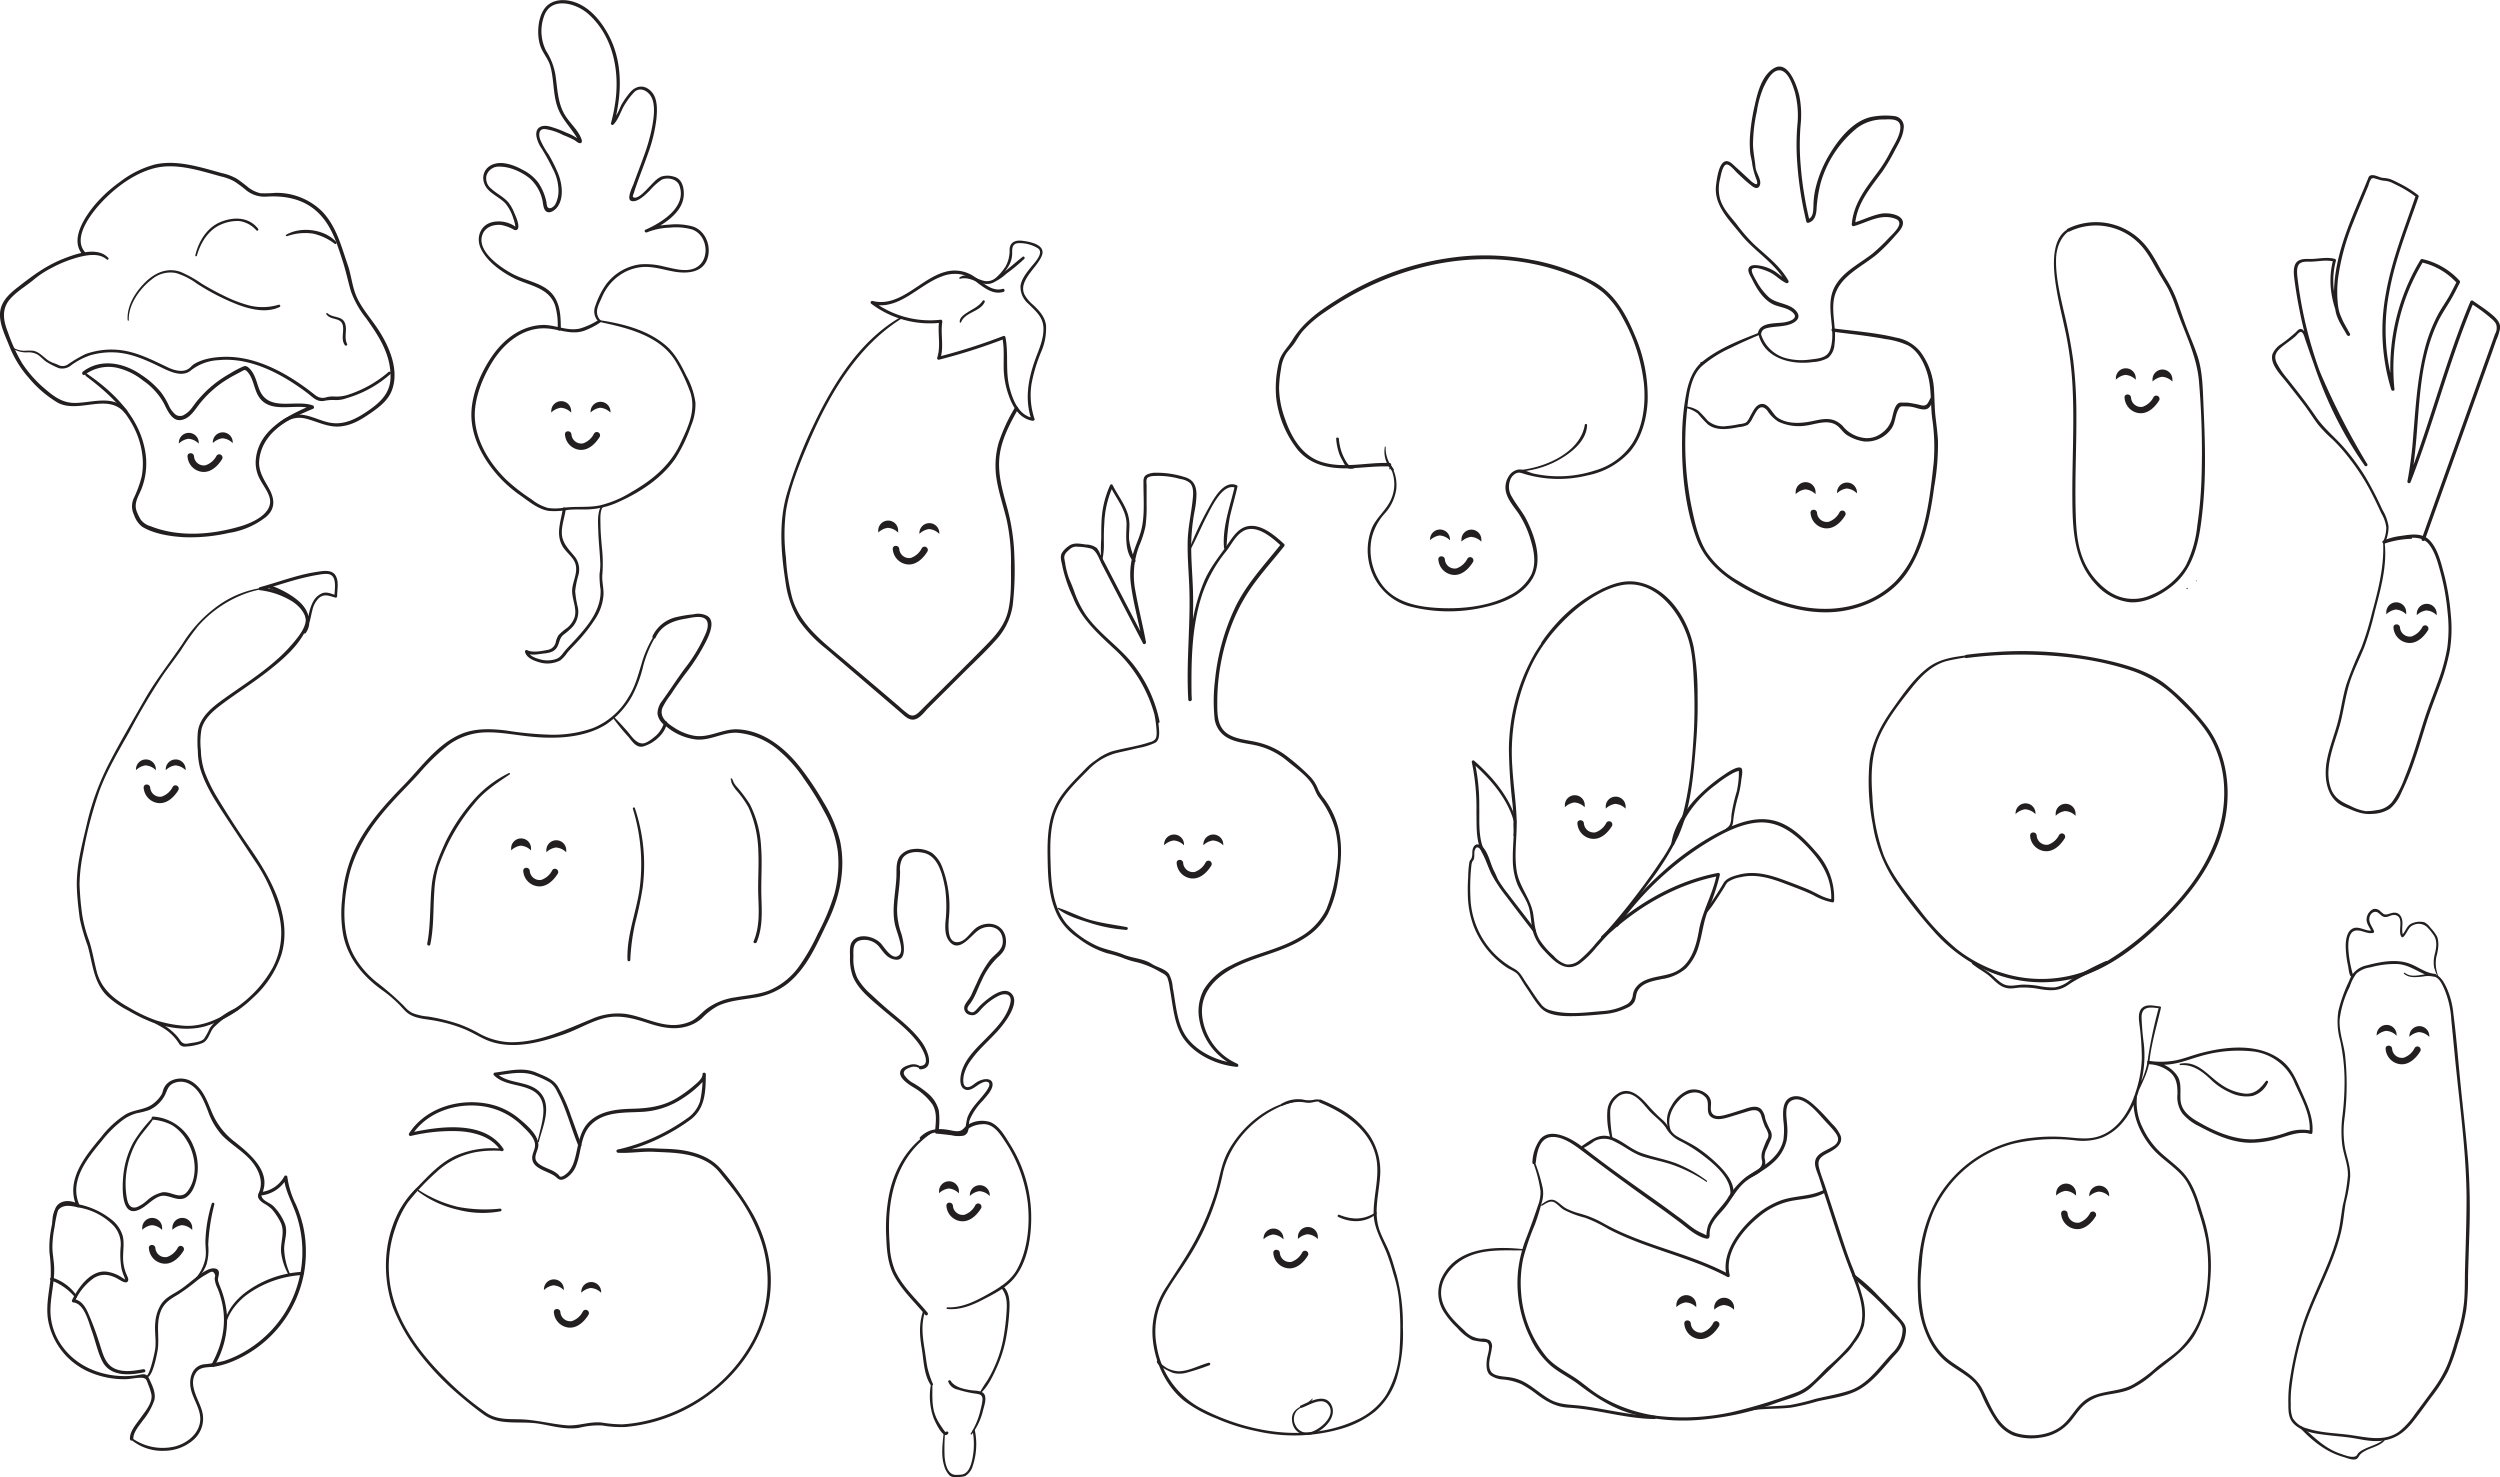 <svg xmlns="http://www.w3.org/2000/svg" viewBox="0 0 582.94 344.42"><defs><style>.cls-1{fill:#231f20;}</style></defs><title>Zasób 2</title><g id="Warstwa_2" data-name="Warstwa 2"><g id="Warstwa_1-2" data-name="Warstwa 1"><path class="cls-1" d="M216.8,264.18c-5.17,3.3-8.23,8.65-9.41,14.59a40.88,40.88,0,0,0-.66,9.63c.13,3.24.33,6.46,1.92,9.35,1.86,3.38,4.76,6.06,7.19,9,.31.37.83-.16.53-.52-2.58-3.14-5.77-6-7.53-9.7a17.16,17.16,0,0,1-1.29-6.18,50.37,50.37,0,0,1-.13-6c.32-7.8,3-15.17,9.6-19.79.23-.16,0-.54-.22-.38Z" transform="translate(-0.09 -0.14)"/><path class="cls-1" d="M215.35,305.81c-1,2.95-.85,5.64-.34,8.68.48,2.83.47,6.08,2.07,8.57.17.27.67.1.54-.23a20.86,20.86,0,0,1-1.28-3.84c-.27-1.33-.4-2.68-.62-4-.5-3.16-.9-5.92.07-9.05.09-.28-.34-.39-.44-.12Z" transform="translate(-0.09 -0.14)"/><path class="cls-1" d="M217.18,322.87a15.09,15.09,0,0,0,.63,8c.32.75,2.3,5.16,3.37,3.53.23-.35-.32-.67-.55-.33-.12.19-1.64-2.22-1.78-2.47a11.14,11.14,0,0,1-.89-2.07c-.62-2.14-.43-4.39-.46-6.59,0-.18-.3-.23-.32,0Z" transform="translate(-0.09 -0.14)"/><path class="cls-1" d="M220.09,334.63c-.23,2.36-.58,4.89.13,7.2a5.21,5.21,0,0,0,1.36,2.42,2.17,2.17,0,0,0,1.63.29,5.9,5.9,0,0,0,1.92-.21,4,4,0,0,0,1.76-2.31,16,16,0,0,0,.52-8.32c-.06-.34-.57-.19-.51.14a17.06,17.06,0,0,1-.17,6.9c-.3,1.23-.82,2.87-2.24,3.21a8.12,8.12,0,0,1-1.56.09c-1.94,0-2.46-2.72-2.58-4.25a46.76,46.76,0,0,1,.07-5.16c0-.22-.31-.21-.33,0Z" transform="translate(-0.09 -0.14)"/><path class="cls-1" d="M226.71,334.56a14.85,14.85,0,0,0,2.6-5.54c.25-1,.84-2.58.37-3.64s-2.28-.93-3.27-1.09c-1.62-.25-3.76-.71-4.64-2.17-.17-.29-.69-.1-.56.24a2.91,2.91,0,0,0,2.22,1.8,25.1,25.1,0,0,0,4.1.94c1,.13,1.73.26,1.65,1.48a13.18,13.18,0,0,1-.42,2.15,17.36,17.36,0,0,1-2.32,5.67c-.12.18.15.33.27.16Z" transform="translate(-0.09 -0.14)"/><path class="cls-1" d="M228.82,324.92c1.65-1.47,2.83-4,3.73-6a29.71,29.71,0,0,0,2.15-6.9,49,49,0,0,0,.78-6.94c.07-1.77-.11-3.83-1.54-5.06a.29.29,0,0,0-.41.41c1.38,1.62,1.41,3.56,1.26,5.58a49.59,49.59,0,0,1-.9,7,29.39,29.39,0,0,1-2.11,6.26c-.45,1-.93,1.87-1.47,2.77a30.94,30.94,0,0,0-1.71,2.72.14.14,0,0,0,.22.16Z" transform="translate(-0.09 -0.14)"/><path class="cls-1" d="M220.89,305.36c2.9.29,5.62-.74,8.16-2.05s5.32-2.66,7.24-4.81c3.59-4,4.42-10.61,4.23-15.79a32,32,0,0,0-5-15.89c-1.14-1.82-2.38-4.08-4.43-5a6.28,6.28,0,0,0-5.41.65c-.48.31-.79.78-1.24,1.11-.83.61-2.11.22-3,.06-2.62-.46-4.76-.34-6.78,1.63-.32.31.15.74.48.48a6.29,6.29,0,0,1,3.75-1.65,15.69,15.69,0,0,1,3,.39c1.12.17,2.28.37,3.2-.41.33-.29.59-.64,1-.9a6.27,6.27,0,0,1,2.9-.89c2.59-.3,4.11,1.95,5.36,3.89a32.92,32.92,0,0,1,5.39,14.44c.54,5.06,0,10.86-2.44,15.4-1.53,2.82-4.16,4.39-6.88,5.91-2.93,1.64-6,3.19-9.43,3.05-.25,0-.24.36,0,.38Z" transform="translate(-0.09 -0.14)"/><path class="cls-1" d="M214.92,249a2.73,2.73,0,0,0-2.6-.59c-.74.2-1.88.57-2.22,1.35-.7,1.56,1.67,3.08,2.72,3.77a14.16,14.16,0,0,1,4.68,4.12c1.22,2,.75,4.29.62,6.47a.36.36,0,0,0,.36.36c1.15.09,2.3.24,3.45.37a7,7,0,0,0,2.85.1c1.57-.53,1-2.43,1.42-3.68a14.4,14.4,0,0,1,3.1-4.53c.81-1,2.2-2.37,2.24-3.71,0-1.06-.95-1.36-1.85-1.24a4.61,4.61,0,0,0-1.78.65c-.66.4-1.32,1.14-2.14,1.19-1.37.08-1.1-2-.92-2.87a9.69,9.69,0,0,1,1.7-3.47c2.12-3,5.1-5.23,7.33-8.12,1.23-1.58,4-5.5,2-7.41-1.77-1.72-5,.9-6.3,2a15.38,15.38,0,0,0-1.37,1.31c-.37.38-.85,1.09-1.41,1.13a1.82,1.82,0,0,1-1-.45c-.32-.52.07-1,.37-1.4,1.26-1.6,1.88-3.66,2.79-5.48a16.9,16.9,0,0,1,3.7-5.42c1.29-1.12,2.09-2.17,2-4-.15-3.51-3.61-4.84-6.49-3.25-1.59.87-2.65,3.25-4.49,3.59-2.85.52-2.45-3.89-2.34-5.52a25.9,25.9,0,0,0-1.49-11.81,7.65,7.65,0,0,0-2.4-3.41,6.72,6.72,0,0,0-4.45-.92,4.4,4.4,0,0,0-3.09,1.66c-1,1.45-.72,3.33-.81,5-.2,3.82-1.21,7.7-.19,11.48.28,1,.66,2,.92,3s.76,2.82-.08,3.59c-1.55,1.43-3.46-1.86-4.25-2.72-1.52-1.67-5.34-2.62-6.78-.33-.6.95-.43,2.41-.43,3.47a12,12,0,0,0,.65,4.49c1.21,3.08,4.24,5.41,6.66,7.51,3,2.58,6.3,4.93,8.65,8.13.76,1,3.21,5.09.5,5.27-.52,0-.52.85,0,.81,3.48-.23,1.54-4.56.39-6.2-2.11-3-5.12-5.32-7.92-7.67-1.35-1.14-2.65-2.34-3.94-3.55a14.73,14.73,0,0,1-3.28-3.89,10.42,10.42,0,0,1-.91-4.9c0-1.44-.27-3.3,1.44-3.84a4.45,4.45,0,0,1,4.74,1.69c.86,1.1,1.6,2.23,3,2.65,3.66,1.09,2.54-4.1,2-5.92a16.82,16.82,0,0,1-1-5.7c.05-1.91.35-3.8.53-5.71.09-1,.15-2,.17-3.08a5.34,5.34,0,0,1,.58-3.12c1.08-1.57,3.32-1.61,5-1.22,3.45.83,4.38,5.35,4.94,8.36a32.3,32.3,0,0,1,.05,7.8c-.08,1.43-.09,3.13.82,4.33,2.39,3.18,5.21-1.49,7.08-2.6,2.22-1.33,5.11-.66,5.45,2.18.31,2.52-1.58,3.22-2.95,4.87a25.8,25.8,0,0,0-3,5.2c-.45.94-.88,1.89-1.3,2.84s-1.12,1.6-1.57,2.49a1.62,1.62,0,0,0,1.26,2.3c1.38.38,2.06-.89,2.91-1.73a13.83,13.83,0,0,1,3.77-2.76c1.61-.74,3.16-.3,2.65,1.77-.85,3.49-3.59,6.09-6,8.55-2,2-4.22,4.18-5.18,6.88-.45,1.25-1,4.05.68,4.69,1.09.41,2.17-.52,3-1.07.52-.35,1.49-.92,2.16-.72,1.25.36-.35,2.31-.79,2.87-1,1.27-2.14,2.4-3,3.74a8.54,8.54,0,0,0-.89,1.79,19.17,19.17,0,0,0-.42,2.46c-.21.91-.86.95-1.65.89-.51,0-1-.09-1.54-.15-1.15-.12-2.3-.27-3.45-.36l.36.36a19.22,19.22,0,0,0,.06-4.91,7.7,7.7,0,0,0-2.27-3.77,23.91,23.91,0,0,0-3.58-2.58,5.7,5.7,0,0,1-2.23-2c-.39-.93.57-1.41,1.31-1.67a2.4,2.4,0,0,1,2.45.28c.25.19.58-.23.34-.43Z" transform="translate(-0.09 -0.14)"/><path class="cls-1" d="M484.37,52.88c-6.38.92-5.6,9.37-4.88,13.92.62,4,1.66,7.86,2.45,11.81a83.8,83.8,0,0,1,1.46,12.64c.36,8.29-.14,16.58-.09,24.88.05,7.23.24,14.76,5.52,20.31a12.4,12.4,0,0,0,8,4.14c3.44.19,6.76-1.5,9.42-3.53,5.74-4.37,6.77-11.49,7.46-18.24.84-8.19.53-16.44.16-24.65-.16-3.72-.21-7.56-1.41-11.13-.86-2.57-2-5.07-2.92-7.61-.74-2-1.36-4-2.12-5.93A29.41,29.41,0,0,0,505.09,65c-1.88-3.07-3.26-6.41-5.92-8.92a15,15,0,0,0-16.95-2.61c-.45.21-.06.88.39.67a14.21,14.21,0,0,1,15.74,2.26c2.4,2.15,3.63,4.89,5.23,7.61.72,1.22,1.5,2.41,2.16,3.65a33.14,33.14,0,0,1,1.88,4.68c1.93,5.48,4.7,10.78,5.21,16.64a193.86,193.86,0,0,1,.62,22,96.83,96.83,0,0,1-1,11.66,26.94,26.94,0,0,1-2.72,9.43,16.74,16.74,0,0,1-8,6.79,10.09,10.09,0,0,1-10-.88,16.84,16.84,0,0,1-6.09-7.93c-1.32-3.47-1.46-7.24-1.56-10.91-.19-7.47.22-14.93.17-22.41a106.32,106.32,0,0,0-.71-12.36,113.65,113.65,0,0,0-2.21-11.58c-.89-3.9-1.88-8-1.82-12,0-3.25,1.49-6.73,4.89-7.63.17,0,.09-.28-.07-.26Z" transform="translate(-0.09 -0.14)"/><path class="cls-1" d="M373.88,137.31A42,42,0,0,0,358,152.42a45.61,45.61,0,0,0-6.07,22.41,122.28,122.28,0,0,0,.85,12.83,64.31,64.31,0,0,1,.27,6.8c-.06,2-.25,4.1-.21,6.16a15.71,15.71,0,0,0,1,5.56c.74,1.82,2,3.38,2.64,5.24.69,2,.53,4.25,1.16,6.3a11,11,0,0,0,2.6,4.19c2.17,2.33,4.83,5.11,8.1,3a21.72,21.72,0,0,0,4-3.89c1.45-1.58,2.86-3.19,4.25-4.83q4.1-4.85,7.85-10a64.72,64.72,0,0,0,6.93-10.94c3-6.6,3.59-14.37,4.18-21.51a107.38,107.38,0,0,0,.38-11.2,64.18,64.18,0,0,0-.91-11.5c-1.37-6.66-6-13.94-13.16-15.2-3.6-.63-6.88.85-10,2.55a35.59,35.59,0,0,0-9,7.29,39.53,39.53,0,0,0-3.36,4.28c-.27.4.36.76.63.37a40.16,40.16,0,0,1,7.58-8.2c2.89-2.35,6.53-4.68,10.2-5.48,7.84-1.71,13.83,5.91,15.86,12.55,1.06,3.48,1.16,7.21,1.32,10.82.16,3.4.14,6.81,0,10.21-.38,7.06-1,14.4-3,21.19a36.1,36.1,0,0,1-4.78,9.53c-2.26,3.41-4.71,6.71-7.24,9.93S375,217,372.3,220a28.64,28.64,0,0,1-4,4.08,4,4,0,0,1-3,.93,6.43,6.43,0,0,1-2.94-2,18.22,18.22,0,0,1-3.23-3.67c-1.11-1.82-1.21-3.83-1.5-5.89-.54-3.76-3.31-6.52-3.89-10.26-.62-3.92.12-8,0-11.9s-.76-8.1-1-12.16a47.22,47.22,0,0,1,4.67-24.31c3.73-7.31,9.75-13,16.68-17.28a.15.15,0,0,0-.15-.25Z" transform="translate(-0.09 -0.14)"/><path class="cls-1" d="M353,194.82a.34.34,0,0,0,.06.24c.08.11.23,0,.27-.07.4-1-.06-2.24.3-3.24l-.45.12-.06-.05.54-.08c-1.35-5.58-5.58-10.49-9.81-14.2a.34.34,0,0,0-.57.33,51.8,51.8,0,0,1,1.08,11.59c.07,3.22-.2,6.76,1.39,9.66.86,1.58,1.34,3.28,2.14,4.89a32.67,32.67,0,0,0,3.17,4.83c2.17,2.86,4.33,5.73,6.55,8.55.24.3.76-.11.53-.42-2.11-2.86-4.33-5.65-6.48-8.49a32.06,32.06,0,0,1-3.17-4.82c-.77-1.56-1.2-3.19-2.05-4.72-1.76-3.16-1.34-7.25-1.42-10.78a46,46,0,0,0-1.09-10.47l-.57.33c4.17,3.63,8.36,8.41,9.77,13.87.08.29.57.24.54-.07a.49.49,0,0,0-.11-.33.27.27,0,0,0-.45.12,5.77,5.77,0,0,0-.05,1.61c0,.37,0,.75,0,1.12a1.42,1.42,0,0,0,0,.41c.06.09.3.29.27,0s-.31-.13-.3,0Z" transform="translate(-0.09 -0.14)"/><path class="cls-1" d="M349.31,205.21a15.42,15.42,0,0,0-1-2.29c-.72-1.59-1.11-3.51-2.16-4.91-.72-1-2-1.53-2.58-.12-.3.74-.05,1.66-.36,2.36-.15.35-.4.48-.5.95a24.08,24.08,0,0,0-.28,3.51,41.28,41.28,0,0,0-.07,4.31,21.81,21.81,0,0,0,1.36,7.1,20.47,20.47,0,0,0,7.76,9.64c.83.54,2.07.94,2.65,1.75s1.17,1.91,1.81,2.82c1.07,1.54,2,3.2,3.25,4.63,1.9,2.23,5.73,2.17,8.38,2.11,2.34-.06,4.71-.28,7-.5a14.89,14.89,0,0,0,5.09-1.51,3.22,3.22,0,0,0,1.57-1.41c.36-.73.3-1.58.65-2.31,1-2.07,3.76-2.48,5.76-2.91a11,11,0,0,0,5.64-2.53,12.4,12.4,0,0,0,3-5.48c.76-2.59,1-5.23,2-7.79a52.78,52.78,0,0,0,2.84-8.48.38.38,0,0,0-.47-.46c-10.31,2-19.56,7.54-27.12,14.74-.36.34.19.89.55.54,7.45-7.09,16.6-12.56,26.77-14.56l-.46-.46c-.84,4.54-3.35,8.56-4.14,13.11-.64,3.71-1.84,8-5.58,9.71-2.92,1.34-7.13.85-9.2,3.72a4.08,4.08,0,0,0-.64,1.64,2.76,2.76,0,0,1-1.59,2.29,13.72,13.72,0,0,1-5.31,1.46c-4.15.33-8.49,1-12.56-.23a3.86,3.86,0,0,1-2-1.44c-1.2-1.49-2.19-3.16-3.29-4.73-.94-1.34-1.42-2.65-2.89-3.45a20,20,0,0,1-4.93-3.8,19.7,19.7,0,0,1-5.24-11.78,47.76,47.76,0,0,1,.15-8.37,3.12,3.12,0,0,1,.25-1.08c.05-.09.18-.19.23-.3.39-.68.07-1.66.35-2.38.77-2,2.31,1.64,2.52,2.16.32.78.65,1.55,1,2.3a20.28,20.28,0,0,1,1.18,2.55.23.23,0,0,0,.44-.12Z" transform="translate(-0.09 -0.14)"/><path class="cls-1" d="M397.81,212.75h0c0,.13.1.2.2.16.36-.17.68-.73.92-1,.67-.88,1.26-1.83,1.87-2.75.5-.77,1-1.54,1.48-2.33a3.62,3.62,0,0,1,.68-1,7.52,7.52,0,0,1,3-1.15c3.66-.86,7.23.31,10.63,1.62,2.11.81,4.26,1.58,6.3,2.56a14.42,14.42,0,0,0,4.51,1.7c.2,0,.35-.18.36-.35a15.73,15.73,0,0,0-4.17-11.38c-2.76-3.21-6.1-6.64-10.42-7.47-4.61-.89-9.29,1.24-13.26,3.38a64.05,64.05,0,0,0-12.16,8.71,75.84,75.84,0,0,0-11,12.23c-.28.4.38.78.66.39a72.25,72.25,0,0,1,19.92-18.93c3.71-2.32,8.12-4.81,12.56-5.19,4.94-.43,8.64,2.51,11.84,5.89,3.35,3.54,5.6,7.34,5.35,12.37l.36-.36c-2.08-.23-4-1.61-5.89-2.39s-3.93-1.56-5.91-2.27c-3.23-1.17-6.6-2-10-1.12-1.41.36-3,.79-3.73,2.09-.36.62-.73,1.24-1.12,1.84-.61,1-1.25,1.91-1.87,2.87-.23.36-.46.73-.67,1.1a2.59,2.59,0,0,0-.28.55c0,.3.13,0,.12.27a.13.13,0,0,0-.26,0Z" transform="translate(-0.09 -0.14)"/><path class="cls-1" d="M402.62,194c.18-.5.89-.62,1.2-1a3.42,3.42,0,0,0,.42-1.61,35.28,35.28,0,0,1,1.2-5.74,22.72,22.72,0,0,0,.67-3.59c.07-.59.46-2.25.05-2.76-.67-.84-3.48,1.09-4.13,1.56a38.68,38.68,0,0,0-7.13,6.14c-2.28,2.69-4.66,6.31-5.09,9.9-.05.4.57.45.68.09a25.87,25.87,0,0,1,5.9-10.51,29.06,29.06,0,0,1,4-3.51,23.86,23.86,0,0,1,3.3-2.27,7,7,0,0,1,1.62-.74c.45-.09.21-.29.24.15,0,.23,0,.61,0,.82a22.27,22.27,0,0,1-.48,3.73,37.44,37.44,0,0,0-1.24,5.43c-.1,1.11,0,2.28-.93,3a1.22,1.22,0,0,0-.58.84c0,.21.28.22.34.05Z" transform="translate(-0.09 -0.14)"/><path class="cls-1" d="M396.8,85a.23.23,0,0,0,0-.46.23.23,0,0,0,0,.46Z" transform="translate(-0.09 -0.14)"/><path class="cls-1" d="M410.32,77.7c-4.53,1.75-9.36,3.63-13.18,6.69-2.13,1.7-3.08,4.09-3.69,6.71a55.52,55.52,0,0,0-1.14,11.29c-.13,7.68.68,16,3.33,23.22,2.39,6.56,8.16,10.36,14.21,13.3s13.15,4.79,20,3.69c6-1,11.79-4.11,15.15-9.27,3.79-5.82,5.19-12.9,6.1-19.68a56.56,56.56,0,0,0,.88-10.78c-.11-1.92-.38-3.82-.59-5.73s-.19-3.86-.32-5.8a16.28,16.28,0,0,0-3.2-9.18,9.34,9.34,0,0,0-5.66-3.3c-4.82-1.17-9.78-1.52-14.68-2.15-.5-.07-.5.73,0,.79,4.09.53,8.19.94,12.24,1.71A18.17,18.17,0,0,1,445,80.69c2.46,1.34,3.93,4.37,4.63,7,.87,3.24.58,6.65,1,10a45.63,45.63,0,0,1,.35,10.31c-.72,6.68-1.48,13.52-4,19.8a23.73,23.73,0,0,1-5,8,21.16,21.16,0,0,1-7.85,4.88c-6.18,2.22-12.88,1.68-19-.42a48.42,48.42,0,0,1-9.55-4.57,22,22,0,0,1-7.55-6.82c-1.79-2.88-2.61-6.29-3.31-9.57a73.2,73.2,0,0,1-1.55-11.51,75.34,75.34,0,0,1,.31-12.2c.36-3.31.82-7.56,3.35-10a27.64,27.64,0,0,1,6.83-4.33c2.25-1.12,4.55-2.13,6.85-3.11.24-.1.07-.52-.17-.42Z" transform="translate(-0.09 -0.14)"/><path class="cls-1" d="M393.11,95.26A6.72,6.72,0,0,1,396,96.59a30.14,30.14,0,0,0,2.3,2.49c2,1.61,4.93,1.12,7.26.65a5.52,5.52,0,0,0,2.09-.54,5.35,5.35,0,0,0,1.2-1.76c.39-.63.91-1.83,1.58-2.19s1.3.09,1.75.63a8.57,8.57,0,0,0,2.59,2.6,11.27,11.27,0,0,0,6.82.85c2.08-.33,4.52-1.3,6.51-.17,1.06.6,1.6,1.72,2.59,2.39a10.13,10.13,0,0,0,4.08,1.54,7.08,7.08,0,0,0,6.36-3c.94-1.36.84-3.08,1.62-4.5.22-.4.37-.59.73-.68a4.82,4.82,0,0,1,.76,0,7.32,7.32,0,0,1,2.08.21c.91.2,2.19.76,3.12.37S450.59,93.81,451,93a.33.33,0,0,0-.56-.33c-.73,1-.77,2.27-2.25,2a27.19,27.19,0,0,0-3.33-.65c-.43,0-.94,0-1.35,0a1.16,1.16,0,0,0-.68.11c-.95.52-1.26,2.28-1.5,3.22a6,6,0,0,1-2.54,3.83,5.52,5.52,0,0,1-4.5,1,7.56,7.56,0,0,1-4.19-2.31,5.48,5.48,0,0,0-2.37-1.75c-1.69-.59-3.52-.09-5.2.25-2.59.51-5.69.72-8-.89-1.24-.87-2.12-3.7-4.08-3.06-1,.33-1.51,1.48-2,2.31-.37.61-.7,1.6-1.35,2a5.74,5.74,0,0,1-1.48.31,21.06,21.06,0,0,1-2.83.44,5.59,5.59,0,0,1-4.51-1.26,31.4,31.4,0,0,0-2.16-2.31,6.64,6.64,0,0,0-2.89-1,.19.19,0,0,0-.1.37Z" transform="translate(-0.09 -0.14)"/><path class="cls-1" d="M410.1,78c1.31,5.69,7.62,7.29,12.7,6.57a8.08,8.08,0,0,0,3.58-1,4.48,4.48,0,0,0,1.47-3.13c.48-3.3-.56-6.59-.22-9.9.59-5.61,6.13-7.84,10-11A42.31,42.31,0,0,0,442,55.13c.83-.92,2.4-2.44,1.6-3.8S440,49.69,438.56,50c-2.22.44-4.24,1.53-6.41,2.12l.5.38c.39-4.94,3.6-8.58,6.39-12.4a43.54,43.54,0,0,0,2.94-5c.84-1.55,1.88-3.27,2-5.07a2.47,2.47,0,0,0-2-2.8,17.07,17.07,0,0,0-5.24.12c-4.59.79-8.21,5.56-10.38,9.34a27.65,27.65,0,0,0-3.09,8.1,20.64,20.64,0,0,0-.33,3.32c-.05,1.17,0,2.79-1.38,3.2l.47.26a82.32,82.32,0,0,1-2.2-14.82,56.27,56.27,0,0,1,.12-7.46,22.65,22.65,0,0,0-.34-7c-.54-2.16-2.54-8.25-5.92-6.22-2.84,1.71-3.81,5.76-4.46,8.72a47.23,47.23,0,0,0-1.1,7.28,25.43,25.43,0,0,0,.06,3.6c.09,1,.42,1.89.49,2.84a18,18,0,0,0,1,3.54c.15.53.37,1.16-.29,1A5,5,0,0,1,408,42c-1-.9-2-1.88-3.06-2.8-.53-.47-1.3-1.34-2.05-1.47-2-.32-2.5,4.33-2.65,5.54-.6,4.71,3.05,8.13,5.74,11.5,3.22,4,8,6.66,10.53,11.26l.52-.52c-1.38-.6-2.31-1.7-3.61-2.4A9.73,9.73,0,0,0,409.92,62c-.7-.08-1.79-.11-2.09.71s.49,1.89.8,2.53c1.14,2.39,2.93,5.24,5.55,6.13,1.37.46,3.12.69,4.14,1.84s-.74,1.8-1.7,2c-2.05.51-6-.2-6.62,2.56-.1.48.65.69.75.2.19-.89.64-1.16,1.52-1.36,1.65-.39,3.37-.27,5-.78,1.26-.38,2.85-1.38,1.88-2.85-1.45-2.22-4.83-1.88-6.67-3.6A14.31,14.31,0,0,1,409.84,66c-.29-.54-1.63-2.59-1.19-3.12.64-.77,3.57.47,4.24.81,1.35.68,2.29,1.83,3.71,2.45a.39.39,0,0,0,.52-.52c-2-3.57-5.21-5.88-8.14-8.61a39.24,39.24,0,0,1-4-4.66c-1.46-1.82-3.08-3.47-3.79-5.76a9.23,9.23,0,0,1,0-4.81c.16-.74.6-3.41,1.62-3.28.75.1,1.85,1.49,2.38,2,.93.87,1.84,1.76,2.84,2.55.44.35,1.11,1,1.73.92s.85-.87.77-1.46c-.15-1.21-1-2.26-1.1-3.47-.17-1.82-.58-3.59-.58-5.45a37.73,37.73,0,0,1,.91-7.56,23,23,0,0,1,1.55-5.53c.61-1.26,1.69-3.5,3.18-3.9,2.36-.62,3.61,3.36,4.1,4.94a21.34,21.34,0,0,1,.6,7.8,56.25,56.25,0,0,0-.1,7.68,83.25,83.25,0,0,0,2.2,14.81.39.39,0,0,0,.47.27c1.4-.42,1.78-1.69,1.9-3a31,31,0,0,1,1-6.41,25.52,25.52,0,0,1,8.55-12.78A10.18,10.18,0,0,1,439.4,28c1.78-.07,4.12-.24,3.78,2.28-.26,1.92-1.48,3.66-2.36,5.35a31.78,31.78,0,0,1-2.95,4.74c-2.78,3.71-5.62,7.33-6,12.13a.39.39,0,0,0,.49.37c3.21-.88,6.28-3,9.69-1.72,2.4.91-.56,3.47-1.51,4.46a42.51,42.51,0,0,1-3.75,3.6c-3,2.4-6.88,4.18-8.81,7.65-2.6,4.69.48,10-1.13,14.78-.66,2-2.86,2.11-4.64,2.33a14.33,14.33,0,0,1-5.22-.2,8.35,8.35,0,0,1-6.33-5.9c-.09-.36-.64-.21-.56.16Z" transform="translate(-0.09 -0.14)"/><path class="cls-1" d="M117.13,268a21.24,21.24,0,0,0-10.8,1.62c-3.52,1.62-6.14,4.46-8.79,7.2a22.82,22.82,0,0,0-4.37,5.65,27,27,0,0,0-2.88,9.28,29.86,29.86,0,0,0,1.39,13.17,44,44,0,0,0,6.73,11.49,63.42,63.42,0,0,0,9.12,9.34c1.66,1.41,3.36,2.78,5.11,4.06a9.13,9.13,0,0,0,3.5,1.63c3,.66,6.23.19,9.3.63s6.46,1.54,9.7,1a18.54,18.54,0,0,1,5.4-.54,25.59,25.59,0,0,0,5.39.35,38.19,38.19,0,0,0,10.83-2.61c14-5.62,24.87-19.75,22.82-35.3a34.3,34.3,0,0,0-3.81-11.52A66.91,66.91,0,0,0,168.41,273c-2.33-2.9-6-4.21-9.59-4.71-1.81-.25-3.63-.27-5.45-.34a30.39,30.39,0,0,0-4.77.05,26.07,26.07,0,0,1-4.42.13l.11.76a41.77,41.77,0,0,0,9.88-3.48,45.29,45.29,0,0,0,7-4.24c3.43-2.67,3.45-6.58,3.51-10.62h-.77c.06,1.09-1.35,2.16-2.08,2.79A28.65,28.65,0,0,1,158.2,256c-3.26,2.08-6.75,2.57-10.56,2.67-3.3.08-6.89.38-9.58,2.51s-3,5.29-3.71,8.32c-.38,1.59-.88,3.31-2.22,4.36-.31.25-1,.78-1.44.63-.13-.05-.28-.33-.38-.43a6.49,6.49,0,0,0-1.95-1.2c-1-.46-3-1.11-3.37-2.36-.26-1,.5-2.07.61-3.05.31-2.63-3-5.25-4.76-6.71a16.16,16.16,0,0,0-7.8-3.36c-6.55-1-13.89,1.31-17.57,7.06a.39.39,0,0,0,.44.57,41.39,41.39,0,0,1,11.25-1.1c3.64.23,7.52,1.28,9.64,4.49.27.41.94,0,.67-.39-4.46-6.77-15.07-5.21-21.77-3.74l.44.56c3.65-5.71,11.19-7.87,17.61-6.54a16.41,16.41,0,0,1,8.27,4.55c1.09,1.06,2.89,2.71,2.83,4.37,0,1-.74,2-.66,3.09.18,2.58,4.16,2.95,5.65,4.39.74.71,1.28.71,2.24.15a5.91,5.91,0,0,0,2.39-3c1.22-3.11.95-7,3.46-9.47,3-3,7.53-2.76,11.42-2.95a18.82,18.82,0,0,0,10-3.22,25.06,25.06,0,0,0,3.73-2.93c.7-.68,1.65-1.62,1.58-2.68a.39.39,0,0,0-.77,0,24.21,24.21,0,0,1-.59,6.41,7.55,7.55,0,0,1-3,3.92,44.62,44.62,0,0,1-16.19,7.27c-.44.1-.31.73.1.75,2.83.15,5.59-.36,8.42-.22,4.07.19,8.1.18,11.83,2.07a10.39,10.39,0,0,1,3.55,2.9c1.29,1.61,2.62,3.2,3.84,4.87a40,40,0,0,1,5.75,11,29.63,29.63,0,0,1-1.82,22.83,36.63,36.63,0,0,1-14.87,15.16,38.23,38.23,0,0,1-10.23,3.91,33.72,33.72,0,0,1-5.47.8,29.87,29.87,0,0,1-4.82-.42c-2.86-.3-5.49.89-8.35.63-3.68-.33-7.2-1.32-10.92-1.39-2.67-.05-5.26.06-7.58-1.48a66.85,66.85,0,0,1-9.54-8c-6.07-5.95-11.86-13.76-13-22.4a27,27,0,0,1,1.25-12.63,24.11,24.11,0,0,1,2.9-6,55.4,55.4,0,0,1,6.64-7.06,18.4,18.4,0,0,1,9.47-4.76,25.41,25.41,0,0,1,5.91-.24c.29,0,.29-.43,0-.45Z" transform="translate(-0.09 -0.14)"/><path class="cls-1" d="M125.74,266.35c.92-3.61,3.32-8.66,0-11.76-2.76-2.54-7.27-1.61-9.94-4.26l-.26.63c3.21-.38,6.44-1.26,9.54.06a21.21,21.21,0,0,1,3.3,1.57,5.23,5.23,0,0,1,1.6,2.06c2.18,4,3.23,8.53,5,12.72.16.38.8.11.66-.28-.77-2.21-1.55-4.43-2.37-6.63a38.66,38.66,0,0,0-3.06-6.9c-1.14-1.86-3.14-2.48-5.07-3.32-3.07-1.33-6.43-.4-9.61,0a.37.37,0,0,0-.26.63c2.36,2.35,6,2,8.82,3.47,4.62,2.35,2.09,8.14,1.37,11.95a.17.17,0,0,0,.32.08Z" transform="translate(-0.09 -0.14)"/><path class="cls-1" d="M97.51,277.9a24.55,24.55,0,0,0,9.31,4.31,22.75,22.75,0,0,0,10,.37.32.32,0,0,0-.09-.62,33.82,33.82,0,0,1-9.89-.41,29.32,29.32,0,0,1-9.12-3.93c-.18-.11-.32.16-.16.28Z" transform="translate(-0.09 -0.14)"/><path class="cls-1" d="M268.3,163.17a27.31,27.31,0,0,1,1.4,6.45c.06.76.25,2.17-.2,2.84a2.17,2.17,0,0,1-1.3.73c-2.91,1-6,1.36-8.93,2.18a13.16,13.16,0,0,0-3.63,2,14,14,0,0,0-2.41,2c-2.81,2.94-5.9,5.7-7.45,9.55s-1.48,8.29-1.39,12.42c.08,4.36.45,9,2.65,12.91a14.35,14.35,0,0,0,4.35,4.56,21.18,21.18,0,0,0,6.89,3.62,29.27,29.27,0,0,1,3.44,1,19.39,19.39,0,0,0,3.59,1.11A21.29,21.29,0,0,1,271,227a2.63,2.63,0,0,1,1.25,1,10.25,10.25,0,0,1,.58,2.46c.28,1.45.47,2.92.72,4.38.44,2.62,1.06,5.46,2.66,7.64,2.76,3.77,7.72,6,12.27,6.43.47,0,.46-.59.1-.74A13.85,13.85,0,0,1,280.41,237c-.58-5.77,3.64-9.49,8.48-11.74,5.08-2.36,10.75-3.3,15.48-6.42a15.33,15.33,0,0,0,5.34-5.57,26.74,26.74,0,0,0,2.36-7.73c1-5.48,1.25-10.79-1.24-15.93a19.61,19.61,0,0,0-2-3.28,9.94,9.94,0,0,1-1.39-2.14,8.78,8.78,0,0,0-1.81-2.92,50.88,50.88,0,0,0-5.81-5.06,17.84,17.84,0,0,0-6.34-2.94c-2.33-.6-5-.67-7.1-2-2.49-1.64-2.44-4.57-2.45-7.25A50.51,50.51,0,0,1,287.61,145a41.1,41.1,0,0,1,5.07-9c2.16-2.91,4.57-5.62,6.83-8.46a.41.41,0,0,0,0-.56c-2.15-1.94-5.24-4.71-8.42-4.15-2.08.37-3.36,2.22-4.47,3.84-2.05,3-4.29,5.61-5.75,9a43.28,43.28,0,0,0-3.09,12.18,118.17,118.17,0,0,0-.53,15.52H278c-.52-8.81.59-17.6.23-26.41-.15-3.74-.49-7.47-.34-11.21a46.3,46.3,0,0,1,.73-6.33,22.21,22.21,0,0,0,.46-3.89c0-2.15-.71-3.56-2.79-4.16a21.56,21.56,0,0,0-6.62-1,4.49,4.49,0,0,0-2.31.52c-.78.54-.63,1.4-.64,2.26,0,3.63.38,7.71-.69,11.21-.59,1.93-1.5,3.74-1.93,5.72a17.36,17.36,0,0,0-.38,5.75c.56,4.81,1.95,9.51,2.83,14.27l.71-.3-9.47-18.24-1.17-2.25a5.22,5.22,0,0,0-.78-1.38,4.26,4.26,0,0,0-2.51-.82c-1.37-.18-2.91-.56-4.08.38a5.72,5.72,0,0,0-1.57,1.61c-.52,1.08,0,2.15.16,3.24a34.5,34.5,0,0,0,2.4,7c1.91,5,5.6,8.31,9.4,11.87a32.48,32.48,0,0,1,10.08,17.32c.1.49.84.28.74-.2a31.79,31.79,0,0,0-6.11-13.24c-3.32-4.21-8-7.2-11.07-11.58a23.81,23.81,0,0,1-2.75-5.59c-.36-1-.74-1.92-1.15-2.86a18.1,18.1,0,0,1-.95-3.82c-.21-1-.37-1.57.41-2.4a8.07,8.07,0,0,1,.82-.73,2.16,2.16,0,0,1,1.72-.48,12.79,12.79,0,0,1,3.09.42c1.32.43,1.93,2.47,2.53,3.63l9.59,18.46c.21.42.79.12.71-.3-.73-3.92-1.73-7.8-2.43-11.73a19.27,19.27,0,0,1,.84-10.66,24.09,24.09,0,0,0,1.48-4.59,33.92,33.92,0,0,0,.26-5.14c0-1.47,0-2.93,0-4.4,0-.55-.2-1.41.26-1.81a2.6,2.6,0,0,1,1.34-.37,18.61,18.61,0,0,1,6.25.69,4.54,4.54,0,0,1,2.24.91c1,1,.76,2.86.63,4.11-.34,3.17-1.05,6.23-1.14,9.44-.09,3.39.21,6.77.35,10.16.4,8.94-.74,17.87-.21,26.82,0,.49.79.5.78,0-.11-8.18-.13-16.64,2.45-24.5a32.74,32.74,0,0,1,5.63-10.11c1.18-1.52,2.08-3.46,3.72-4.55,3.11-2.07,7,1.41,9.12,3.36v-.56c-3.92,4.94-8.36,9.58-11,15.36a51.47,51.47,0,0,0-4.47,16.46,39.88,39.88,0,0,0-.13,8.6,5.92,5.92,0,0,0,2.93,4.77c2.22,1.31,5,1.37,7.39,2a17.5,17.5,0,0,1,6.79,3.58c1.88,1.58,4.27,3.18,5.62,5.27.64,1,.89,2.13,1.61,3.1a21.73,21.73,0,0,1,3.8,7.39,22.72,22.72,0,0,1,.24,9.88,34.7,34.7,0,0,1-2.3,8.87,15.22,15.22,0,0,1-6.43,6.62c-5,2.9-10.79,3.76-15.84,6.47a14.92,14.92,0,0,0-6.31,5.64,10.91,10.91,0,0,0-1.07,6.76,14.67,14.67,0,0,0,8.65,11.15l.1-.74c-4.44-.43-9.53-2.73-12-6.61-1.41-2.21-1.91-5-2.32-7.52-.19-1.19-.35-2.38-.58-3.55a7.89,7.89,0,0,0-.9-3.2c-.91-1.2-2.78-1.52-4-2.32-1.89-1.24-4.36-1.28-6.46-2.11-2.4-1-4.91-1.26-7.21-2.52a21.46,21.46,0,0,1-6.13-4.63c-3.05-3.66-3.61-8.8-3.76-13.38-.14-4.18-.32-8.72,1.15-12.71s4.76-6.95,7.68-9.94a14,14,0,0,1,6.42-3.85c1.71-.41,3.43-.76,5.14-1.19a14.9,14.9,0,0,0,4-1.24c1.15-.69.91-2.63.81-3.76a27.67,27.67,0,0,0-1.52-6.59c-.11-.31-.6-.18-.49.14Z" transform="translate(-0.09 -0.14)"/><path class="cls-1" d="M257.11,130.83a17.37,17.37,0,0,0,.37-4.33c0-1.43,0-2.87.11-4.3a22.87,22.87,0,0,1,2-8.62H259c1.41,2.91,3.9,5.66,3.77,9.07-.1,2.79-.38,6.25,1.66,8.52a.27.27,0,0,0,.44-.26,17.7,17.7,0,0,1-1.5-4.93c-.11-1.53.22-3.06,0-4.57-.36-3-2.54-5.51-3.84-8.17a.33.33,0,0,0-.57,0,22.51,22.51,0,0,0-2,8.07c-.09,1.47-.08,2.94-.09,4.41a39.16,39.16,0,0,0,0,5.08c0,.12.18.16.21,0Z" transform="translate(-0.09 -0.14)"/><path class="cls-1" d="M277.61,128.4c1.47-2.63,2.59-5.47,4-8.13,1.06-2,3.64-7.59,6.62-6.38l-.22-.4c-1.08,4.7-2.93,9.49-2.51,14.4a.3.3,0,0,0,.59,0,52.2,52.2,0,0,1,.76-7.17c.55-2.37,1.24-4.69,1.78-7.06a.34.34,0,0,0-.23-.4c-3-1.22-5.35,3.27-6.49,5.31a74.88,74.88,0,0,0-4.56,9.73c-.06.14.17.24.25.1Z" transform="translate(-0.09 -0.14)"/><path class="cls-1" d="M246.78,212.07c1.95,1.54,4.68,2.4,7,3.12a37,37,0,0,0,8.95,1.79c.37,0,.47-.59.09-.66-2.91-.56-5.81-.89-8.67-1.72-2.5-.74-4.81-2-7.28-2.77-.12,0-.25.15-.13.24Z" transform="translate(-0.09 -0.14)"/><path class="cls-1" d="M510.07,137.5a.14.14,0,0,0,0-.28.14.14,0,0,0,0,.28Z" transform="translate(-0.09 -0.14)"/><path class="cls-1" d="M512.21,135.69a.12.12,0,0,0,0-.23.12.12,0,0,0,0,.23Z" transform="translate(-0.09 -0.14)"/><path class="cls-1" d="M555.77,126.53c.3,5.66-1.14,11.21-2.61,16.62a67.31,67.31,0,0,1-2.49,8.08,90.42,90.42,0,0,0-3.46,8.49c-.88,2.89-1.23,5.89-2,8.8s-1.89,5.64-2.48,8.56c-.85,4.2-.33,9.34,4.09,11.22,2.19.93,4.06,1.85,6.47,1.62a8,8,0,0,0,4.13-1.25,9.55,9.55,0,0,0,2.55-3.58,66.24,66.24,0,0,0,3.29-8.16c1-2.89,1.84-5.82,2.77-8.73.87-2.7,1.92-5.33,2.89-8a48.82,48.82,0,0,0,2.4-8.29,32.23,32.23,0,0,0,.24-8.44,55,55,0,0,0-1.66-9.8c-.67-2.48-1.4-5.54-3.22-7.48s-4.48-1.41-6.74-1.09a15.16,15.16,0,0,0-4.15,1.11c-.42.19-.06.81.36.62a12.64,12.64,0,0,1,3.09-.91c2.37-.4,5.54-1,7.22,1.13,1.53,1.94,2.19,4.69,2.81,7a52.05,52.05,0,0,1,1.52,8.68,33.44,33.44,0,0,1-.07,8.54,42.5,42.5,0,0,1-1.89,7.08c-.86,2.46-1.83,4.88-2.7,7.33-.93,2.61-1.7,5.27-2.53,7.9s-1.71,5.28-2.77,7.84a23.53,23.53,0,0,1-3,5.78,5.43,5.43,0,0,1-3.57,1.85,12.38,12.38,0,0,1-2.58.22,11.4,11.4,0,0,1-3.52-1.21c-2.3-1-4-2-4.72-4.56-.83-2.8-.31-5.72.45-8.47.72-2.57,1.69-5.07,2.26-7.68s1-5.34,1.8-7.93c.92-2.92,2.34-5.64,3.47-8.48a72.26,72.26,0,0,0,2.44-8.29c1.36-5.16,2.94-10.78,2.25-16.16,0-.24-.4-.26-.39,0Z" transform="translate(-0.09 -0.14)"/><path class="cls-1" d="M562.31,125.33a19.69,19.69,0,0,0-6.42.92l.33.43a8.65,8.65,0,0,0,.82-3.84,10.86,10.86,0,0,0-1.47-3.92,79.2,79.2,0,0,0-3.9-7.55,52.88,52.88,0,0,0-4.77-6.57c-2.22-2.63-4.91-4.7-6.85-7.57-2.07-3.06-4.38-6-6.66-8.86A19.4,19.4,0,0,1,531,84.85c-.83-1.74-.18-2.73,1.19-3.85,1-.82,2.12-1.54,3.11-2.41.39-.34,1-1.28,1.48-1s.7,1.34.87,1.81c.87,2.46,1.65,4.92,2.65,7.33a168.86,168.86,0,0,0,11.18,21.94l.6-.35a97.19,97.19,0,0,1-16.27-43.43c-.11-1-.28-2.52.46-3.24.58-.58,1.65-.48,2.41-.49,1.88,0,3.85-.54,5.7,0l-.25-.44c-1.66,6.18.11,12.22,3.29,17.58a.35.35,0,0,0,.61-.36c-1.16-2.15-2.46-4-2.76-6.52a26.7,26.7,0,0,1,0-6.38,53.13,53.13,0,0,1,3.53-13c.78-2,1.61-4,2.45-6l1.11-2.66a5.34,5.34,0,0,1,.6-1.47c.41-.39.73-.2,1.22-.06s1,.32,1.58.41a6.09,6.09,0,0,1,1.72.33c.49.22,1,.46,1.46.7a26.47,26.47,0,0,1,4.62,2.85l-.17-.41c-2.59,7.61-5.62,15-7,23A46.66,46.66,0,0,0,557.68,91c.13.38.79.34.74-.1a48,48,0,0,1,6.71-29.77l-.44.18A15.81,15.81,0,0,1,573,66.17L573,65.7c-.64,1.23-1.24,2.48-1.93,3.68-.82,1.41-1.76,2.73-2.53,4.16a36.64,36.64,0,0,0-3.27,8.83c-1.54,6.32-1.93,12.85-2.47,19.31a95.08,95.08,0,0,1-1.35,10.65.38.38,0,0,0,.74.2c5.38-13.77,8.93-28.18,14.67-41.82l-.57.23a36.46,36.46,0,0,1,4.81,3.56,4.55,4.55,0,0,1,1,1.16,2.79,2.79,0,0,1-.23,2.37c-.39,1.11-.79,2.23-1.19,3.34l-5.31,14.82-10.6,29.62c-.17.47.58.68.75.21l8.89-24.85,4.45-12.42,2.31-6.45,1-2.87a11.44,11.44,0,0,0,.88-2.75c.14-1.46-1.16-2.58-2.19-3.43-1.32-1.09-2.78-2-4.18-3a.39.39,0,0,0-.57.23c-5.74,13.64-9.29,28.05-14.66,41.83l.74.2c2.52-12.36.81-25.81,6.43-37.46.82-1.69,1.87-3.21,2.83-4.82.81-1.35,1.49-2.77,2.22-4.16a.41.41,0,0,0-.06-.47,16.68,16.68,0,0,0-8.68-5.05.4.4,0,0,0-.44.18,48.63,48.63,0,0,0-6.79,30.16l.74-.1A46.24,46.24,0,0,1,557.26,68c1.4-7.64,4.31-14.73,6.8-22a.38.38,0,0,0-.17-.4A26.3,26.3,0,0,0,559.77,43c-.77-.38-1.54-.79-2.34-1.1a7.86,7.86,0,0,0-1.8-.29c-.79-.12-2-.89-2.84-.54-.35.15-.4.41-.54.74-.36.86-.7,1.74-1.07,2.6-2.94,7-6.2,14.22-6.77,21.92a25.63,25.63,0,0,0,.26,6.25c.37,2.11,1.7,3.89,2.7,5.73l.61-.36c-3.08-5.2-4.82-11-3.21-17a.36.36,0,0,0-.25-.44c-1.7-.46-3.43-.08-5.15,0-1.13.05-2.66-.18-3.6.61-1.1.93-.83,3.06-.66,4.29q.4,3.1,1,6.18A99.61,99.61,0,0,0,544,95.89a89.72,89.72,0,0,0,7.48,12.82c.25.36.83,0,.6-.35a169.35,169.35,0,0,1-10.81-21c-1.16-2.75-2-5.57-3.07-8.36a4,4,0,0,0-1.19-2c-.68-.42-1.09.11-1.55.58a34.66,34.66,0,0,1-3.48,2.8,5.25,5.25,0,0,0-2,2.32c-.69,2.33,2,4.94,3.29,6.58s2.63,3.34,3.9,5,2.23,3.26,3.42,4.83a31.35,31.35,0,0,0,3.46,3.55,39.74,39.74,0,0,1,3.57,4,50.55,50.55,0,0,1,5.34,8.22c.85,1.63,1.64,3.3,2.42,5a8.43,8.43,0,0,1,1.13,3.23,8.33,8.33,0,0,1-.73,3.36c-.09.21.06.51.32.42a21.58,21.58,0,0,1,6.27-1.11.19.19,0,0,0,0-.37Z" transform="translate(-0.09 -0.14)"/><path class="cls-1" d="M357.61,271.25a31.79,31.79,0,0,1,1.69,6.63,8.74,8.74,0,0,1-.63,3.46c-.84,2.54-1.73,5-2.71,7.53a29.52,29.52,0,0,0-1.9,7.67,28.74,28.74,0,0,0,2.78,15.4,19.87,19.87,0,0,0,4.76,6.56c2,1.72,4.5,2.87,6.62,4.49,3.87,2.94,7.72,5.49,12.46,6.83a45.93,45.93,0,0,0,16.18,1.36,67.79,67.79,0,0,0,17.45-3.91c2.79-1,6-1.62,8.18-3.69,2.89-2.68,5.7-5.47,8.49-8.26a13.35,13.35,0,0,0,1.48-1.95,11.88,11.88,0,0,0,2.26-4.18,14.19,14.19,0,0,0-.35-6.63,62.53,62.53,0,0,0-2.59-7.53c-1.1-2.82-2-5.69-2.94-8.56l-3.12-9.59c-.5-1.54-1.17-3.11-1.52-4.7-.41-1.85.77-2.49,2.21-3.24s3.56-2,2.86-4a8.56,8.56,0,0,0-2-2.77c-1-1.14-2.05-2.31-3.16-3.38-1.49-1.44-3.5-3.37-5.76-3-2.69.47-2.57,3.46-2.43,5.59a16.7,16.7,0,0,1,0,4.63,8.34,8.34,0,0,1-2,3.72c-1.86,2.11-4.33,3.24-6.6,4.78a18,18,0,0,0-4.47,5.16c-1.44,2.12-3.5,3.83-4.48,6.24a9.32,9.32,0,0,0-.38,2.19c-.05.29,0,.09.1.07-.21,0-.55-.23-.74-.31a16.63,16.63,0,0,1-1.79-.9c-1.28-.8-2.46-1.85-3.68-2.75-1.41-1-2.84-2.09-4.27-3.12-5.34-3.83-10.76-7.57-16-11.59-2.16-1.66-4.29-3.49-6.88-4.44-1.9-.71-4.09-.95-5.53.74a9.79,9.79,0,0,0-1.79,5.4c-.06.51.73.5.79,0,.21-2,.76-5.41,3.23-5.87,2.69-.51,5.65,1.71,7.65,3.22q7.41,5.61,14.95,11c2.49,1.77,5,3.54,7.42,5.36,1.93,1.42,3.92,3.38,6.3,4,1.19.31.94-.63,1-1.46.2-2.5,2.48-4.26,3.88-6.12,1.55-2.07,2.75-4.47,4.9-6,1.95-1.39,4.1-2.36,5.9-4a9.87,9.87,0,0,0,3.27-5.29,14.73,14.73,0,0,0,.07-4c-.11-1.48-.6-4.32,1-5.22,2.57-1.48,5.72,2.32,7.24,4,.88,1,1.8,1.9,2.63,2.9.52.64,1.23,1.51,1,2.41s-1.17,1.36-1.86,1.74c-1.37.76-3.29,1.41-3.46,3.23-.11,1.19.56,2.49.92,3.59.51,1.6,1,3.19,1.55,4.79,1.84,5.63,3.57,11.31,5.71,16.83,1.62,4.2,4.13,9.82,2,14.25a23.81,23.81,0,0,1-2.34,3.51,47,47,0,0,1-5,4.9c-2.28,2.22-4.3,4.86-7.38,5.91a117.75,117.75,0,0,1-14.89,4.54,53.11,53.11,0,0,1-17.51.85,34.92,34.92,0,0,1-13.18-4.63c-2.09-1.24-3.84-2.89-5.85-4.23-2.29-1.51-4.78-2.75-6.62-4.84a26.49,26.49,0,0,1-5.95-15,27.75,27.75,0,0,1,.51-8.08,58.11,58.11,0,0,1,2.7-7.81c.64-1.75,1.19-3.57,1.67-5.37a7.14,7.14,0,0,0,.17-3.05,38.07,38.07,0,0,0-1.82-6.09.18.18,0,0,0-.34.1Z" transform="translate(-0.09 -0.14)"/><path class="cls-1" d="M359.65,281.29c1-.58,2-1.39,3.06-.68.72.47,1.28,1.15,2,1.6a22.41,22.41,0,0,0,5,1.88,33.6,33.6,0,0,1,5.43,2.64c1.64.87,3.34,1.62,5.05,2.33,7.49,3.08,15.54,5,22.69,8.83a.37.37,0,0,0,.54-.41c-1.31-5.17,3-10.49,6.74-13.55a16.89,16.89,0,0,1,7.37-3.71c2.86-.58,5.68-.52,8.27-2.07a.35.35,0,0,0-.35-.6c-3.12,1.61-6.5,1.33-9.77,2.38a19.16,19.16,0,0,0-6.86,4.18c-3.57,3.23-7.41,8.45-6.11,13.57l.54-.42c-7.51-4.05-16-5.91-23.79-9.22a51.42,51.42,0,0,1-5.73-2.8,23.71,23.71,0,0,0-5.33-2.15,15.74,15.74,0,0,1-3.07-1.15c-.89-.47-1.54-1.22-2.38-1.73-1.28-.79-2.36,0-3.44.8-.16.12,0,.38.15.28Z" transform="translate(-0.09 -0.14)"/><path class="cls-1" d="M398.09,275.45a31.5,31.5,0,0,0-7.17-4.05c-2.66-1-5.5-1.46-8.18-2.44s-4.6-3.1-7.27-3.81-4.38.8-6.51,2.2c-.28.18-.11.69.23.56a19,19,0,0,0,2.71-1.71,5,5,0,0,1,4.72.14c2.28,1.08,4.11,2.71,6.56,3.49s5,1.19,7.37,2.08a35.13,35.13,0,0,1,7.4,3.78c.15.1.28-.14.14-.24Z" transform="translate(-0.09 -0.14)"/><path class="cls-1" d="M376.11,265.62a32,32,0,0,1-.56-6.47,4.26,4.26,0,0,1,1.41-2.9,3.2,3.2,0,0,1,3.88-.73c1.49.74,2.56,2.21,3.64,3.44,1.24,1.41,2.92,2.53,4,4.06a7.48,7.48,0,0,0,3,3,32.44,32.44,0,0,1,5.23,3.18c2.78,2.07,7.27,5.64,6.85,9.58,0,.38.59.46.67.09.57-2.87-2-5.72-3.92-7.54a33.65,33.65,0,0,0-4.32-3.49c-1.62-1.11-3.41-1.84-5.06-2.86-1.36-.85-1.85-2.57-3.06-3.6a35.61,35.61,0,0,1-3.67-3.7c-1.82-2.06-4.39-4.41-7.1-2.37a5.14,5.14,0,0,0-2.2,3.7,17.34,17.34,0,0,0,.78,6.71c.07.2.44.19.41-.05Z" transform="translate(-0.09 -0.14)"/><path class="cls-1" d="M389.71,263.91c-1-2.75.05-5.26,2-7.33,1.56-1.68,4.19-2.51,6-.66,1.37,1.38-.27,3.77,1.62,4.83,1.22.68,2.82.21,4.06-.16l3.87-1.18c1.33-.41,2.94-.94,3.51.88a19,19,0,0,0,.9,2.63,6.07,6.07,0,0,1,.75,1.69c.09.82-.27,1.06-.53,1.69s-.66,1.6-.92,2.4a4.16,4.16,0,0,0,0,2.13c.25,1.84-1.79,2.41-3,3.38-.29.24.08.61.37.48,1.06-.46,2.68-1.33,3.19-2.47a2.43,2.43,0,0,0,.16-1.25c0-.29-.11-.57-.14-.85a4,4,0,0,1,.53-2.17c.32-.77.66-1.53,1-2.29a2.38,2.38,0,0,0-.21-2,18.74,18.74,0,0,1-1.17-2.68,4.21,4.21,0,0,0-.93-2.2c-1.26-1.18-3.28-.22-4.65.2-1.17.36-2.34.76-3.53,1.08-.86.24-2.32.59-3.07-.09-.93-.84-.23-2.26-.54-3.32a3,3,0,0,0-1.09-1.52,4.6,4.6,0,0,0-4.22-.74,8,8,0,0,0-3.91,3.73,6.11,6.11,0,0,0-.39,5.91c.1.21.46.06.38-.16Z" transform="translate(-0.09 -0.14)"/><path class="cls-1" d="M355.15,291.4c-6.64-.71-15.21-.4-18.74,6.38a8.29,8.29,0,0,0,.35,8.27,19.64,19.64,0,0,0,3.16,3.76,11.76,11.76,0,0,0,3.46,2.79,15.49,15.49,0,0,0,3.1.47c1.56.29.45,2.93.32,4s-.25,2.78.68,3.67a5.76,5.76,0,0,0,3.15,1.07,13.47,13.47,0,0,1,4.24,1.1,24.1,24.1,0,0,1,3.62,2.39c2.32,1.71,4.45,2.93,7.37,3.08,6.74.37,13.31,2.59,20.07,2.64a.39.39,0,0,0,0-.77c-5.63,0-11.21-1.53-16.77-2.27-2.65-.36-5.31-.19-7.69-1.55s-4.23-3.27-6.68-4.38a11.06,11.06,0,0,0-3.18-.83c-1.13-.15-3.14-.2-3.84-1.25-1-1.5,0-3.85.17-5.45a1.93,1.93,0,0,0-.45-1.82,3.57,3.57,0,0,0-2.07-.41,5.75,5.75,0,0,1-3.86-1.9c-2.38-2.22-5.12-4.77-5.42-8.21-.33-3.85,2.6-7.24,5.87-8.83,4.07-2,8.75-1.62,13.14-1.64.21,0,.2-.3,0-.32Z" transform="translate(-0.09 -0.14)"/><path class="cls-1" d="M406.37,329.44c3.66-1,7.61-.65,11.34-1.07a56.25,56.25,0,0,0,6.13-1.45c2.78-.64,5.79-1,8.44-2.12,4.18-1.72,6.9-5.73,9.88-8.93a8.45,8.45,0,0,0,2.33-5c.17-1.49-.33-2.11-1.27-3.2-1.54-1.78-3.21-3.46-4.89-5.1a39.7,39.7,0,0,0-5.83-5.25c-.32-.2-.63.25-.39.51,1.46,1.6,3.23,3,4.8,4.47s2.91,2.86,4.3,4.34c.87.93,2.54,2.24,2.52,3.57a8,8,0,0,1-2.48,5.5c-3,3.19-5.68,7.32-10,8.71-2.54.82-5.2,1.28-7.8,1.89a51.36,51.36,0,0,1-5.94,1.44c-3.69.42-7.65.14-11.19,1.37-.21.08-.13.4.09.34Z" transform="translate(-0.09 -0.14)"/><path class="cls-1" d="M63.31,137a23.44,23.44,0,0,0-12,4.1,31,31,0,0,0-8.61,9.07c-3,4.42-6.28,8.51-8.91,13.14s-5.48,9.47-8,14.3a60.48,60.48,0,0,0-5.49,14.84c-1.11,4.78-2.45,9.7-2.29,14.65.08,2.42.37,4.91.69,7.31a46.32,46.32,0,0,0,1.84,6.3c1.18,4.18,1.35,8.63,4.67,11.8A22.4,22.4,0,0,0,30,235.79a39.6,39.6,0,0,0,5.71,2.78c3.83,1.34,8.31,2,12.27.87a27.43,27.43,0,0,0,11-6.54,23.41,23.41,0,0,0,6.75-10.23c2.57-8.75-2.47-17.73-7.28-24.68-2.65-3.81-5.19-7.75-7.6-11.71a36.83,36.83,0,0,1-3-6.05,16.73,16.73,0,0,1-.92-5.16,17.34,17.34,0,0,1,.14-4.88c.58-2.39,2.56-4.16,4.44-5.59,3.67-2.79,7.6-5.22,11.22-8.08,3.35-2.64,7.22-5.93,8.89-10,1.39-3.36-1-5.82-3.7-7.57a22.63,22.63,0,0,0-4.55-2.24c-.47-.17-.67.59-.2.75A20.93,20.93,0,0,1,68,139.94c1.39,1,3.05,2.32,3.35,4.08.37,2.14-1.59,4.49-2.86,6a37.88,37.88,0,0,1-4.62,4.6c-3.48,3-7.34,5.45-11.06,8.1-2.81,2-6.14,4.38-6.59,8.09a26,26,0,0,0,0,4.41,17.24,17.24,0,0,0,.53,4.05c1.13,3.81,3.3,7.24,5.46,10.54q3.72,5.67,7.47,11.31a37.63,37.63,0,0,1,5.5,12.46,17.44,17.44,0,0,1-1.49,12.18,27.59,27.59,0,0,1-8.88,9.57c-3.35,2.3-7.45,4.23-11.61,4A28.32,28.32,0,0,1,36.29,238a34.7,34.7,0,0,1-5.78-2.74c-3.67-2-6.78-4.4-7.87-8.6-.61-2.36-1-4.77-1.74-7.09a31.15,31.15,0,0,1-1.68-6.37,68.33,68.33,0,0,1-.58-6.84,38.57,38.57,0,0,1,.87-7.49,93.7,93.7,0,0,1,3.75-14.3c1.81-4.85,4.46-9.3,7-13.79a152.11,152.11,0,0,1,7.82-13.2c1.39-2,2.84-3.86,4.21-5.83a60.9,60.9,0,0,1,3.92-5.54,27.31,27.31,0,0,1,10.86-7.56,21.52,21.52,0,0,1,6.24-1.37c.22,0,.22-.35,0-.34Z" transform="translate(-0.09 -0.14)"/><path class="cls-1" d="M71.2,147.59c1.12-1.52,1.26-3.47,1.75-5.24a5.59,5.59,0,0,1,1.42-2.68c1.27-1.19,2.5-.58,3.93-.18a.32.32,0,0,0,.4-.3c0-1.54.5-3.65-.46-5s-3.09-.88-4.48-.67c-4.48.69-8.74,2.37-13.1,3.54-.32.09-.37.65,0,.7a18.39,18.39,0,0,1,7.67,2.68c2.3,1.53,4.22,4.27,2.46,6.91-.25.38.35.72.61.36,1.65-2.33.56-5.11-1.38-6.87a17.2,17.2,0,0,0-9.17-3.78v.7c3.51-.95,6.94-2.19,10.48-3,.87-.2,1.73-.39,2.61-.53s2.53-.52,3.36,0c1.37.89.78,3.62.77,5l.39-.3c-1.06-.29-2.11-.88-3.22-.47a4.24,4.24,0,0,0-2.15,2c-1.17,2.15-1.12,4.81-2.1,7.07a.12.12,0,0,0,.21.12Z" transform="translate(-0.09 -0.14)"/><path class="cls-1" d="M35.72,238.43c1.08.71,2.26,1.21,3.3,2a11.28,11.28,0,0,1,2.73,2.91,1.5,1.5,0,0,0,1.36.85,13.13,13.13,0,0,0,3.92-.73c1.72-.53,1.85-2.53,2.91-3.74a20.76,20.76,0,0,1,5.56-4,.3.3,0,0,0-.23-.55,14.23,14.23,0,0,0-4.59,2.92A8.11,8.11,0,0,0,49,239.9a15.3,15.3,0,0,1-1.33,2.46c-.79.81-2.61.89-3.68,1.1-1.56.31-1.76-.72-2.55-1.63-1.34-1.53-3.58-3.29-5.63-3.58a.1.1,0,0,0-.08.18Z" transform="translate(-0.09 -0.14)"/><path class="cls-1" d="M20.14,87.85c5.92,4.43,11.73,9.85,13,17.48a16.72,16.72,0,0,1,0,5.86,26.4,26.4,0,0,1-1.8,5,4.53,4.53,0,0,0,0,4,5.77,5.77,0,0,0,1.92,2.79c2.78,1.67,6.5,2.23,9.67,2.42a40.53,40.53,0,0,0,10.59-1,18.54,18.54,0,0,0,8.53-3.67c2.56-2.14,2-4.68.45-7.25-1-1.75-2-3.38-2-5.48a10.15,10.15,0,0,1,1.94-5.55c2.51-3.56,6.8-5.36,10.66-7,.37-.15.21-.69-.11-.79C68.9,93.24,62.73,96.27,60.58,91c-.65-1.61-.95-3.49-2.19-4.8-.49-.5-.86-.86-1.53-.62a23.42,23.42,0,0,0-3.28,1.74,26.71,26.71,0,0,0-5.14,3.76A31.17,31.17,0,0,0,46,93.69c-.91,1.12-1.53,2.35-2.84,3.09a1.82,1.82,0,0,1-2.47-.28,5.9,5.9,0,0,1-1.23-1.79,16.74,16.74,0,0,0-1.82-3.08,20.07,20.07,0,0,0-4.48-4c-4-2.85-9.49-4.06-13.72-.85-.44.33,0,1.07.43.74a9.3,9.3,0,0,1,7.37-1.65,15.13,15.13,0,0,1,6.2,3A15.52,15.52,0,0,1,38.2,94c.77,1.43,1.82,4.27,3.9,4.1,2.31-.19,3.52-2.61,4.82-4.16a24.93,24.93,0,0,1,5-4.6,31.07,31.07,0,0,1,2.71-1.65l1.54-.82c.73-.37,1-.73,1.58-.07,1.36,1.44,1.51,3.66,2.41,5.37,2.54,4.81,8.57,1.9,12.69,3.24l-.1-.79c-5.59,2.4-12.3,5.69-13,12.55a8.12,8.12,0,0,0,.57,3.93c.68,1.64,1.89,3,2.51,4.67,1.43,3.84-3.61,6.18-6.55,7.06-6.72,2-14.46,2.66-21.1,0a4.16,4.16,0,0,1-2.29-1.56,11.62,11.62,0,0,1-.86-1.73c-.84-2,.32-3.6,1.06-5.4a16.47,16.47,0,0,0,.67-9.7c-1.59-7.39-7.32-13-13.37-17.14-.31-.22-.58.27-.29.49Z" transform="translate(-0.09 -0.14)"/><path class="cls-1" d="M25.33,60.27c-2.63-2.86-8-.79-11,.43-3.91,1.63-7,4-10.33,6.6C2.2,68.72.36,70.46.12,72.9-.15,75.64,1.35,78.47,2.33,81A24.73,24.73,0,0,0,6.8,88.24,26.26,26.26,0,0,0,13.49,94c4.89,2.7,11.6-2.34,15.65,2.36.33.39.89-.17.56-.55-3.12-3.63-7.72-1.86-11.8-1.72-2.91.1-4.85-1.18-7-3a28.15,28.15,0,0,1-5.66-6.27,39.39,39.39,0,0,1-3.3-7.2c-1.11-2.8-1.55-5.52.63-7.9,1.63-1.79,3.8-3,5.66-4.59a21.66,21.66,0,0,1,4-2.57A28.55,28.55,0,0,1,18.85,60c2-.47,4.46-.81,6.12.63a.25.25,0,0,0,.36-.36Z" transform="translate(-0.09 -0.14)"/><path class="cls-1" d="M63.6,100.87c2.31-2.05,4.52-3.91,7.77-3.12,2.67.66,5.17,2.08,8,1.83s5.06-1.68,7.21-3.16c1.93-1.34,3.93-2.87,4.83-5.12,1.92-4.82-.59-10.48-3.23-14.47-1.55-2.34-3.52-4.56-4.75-7.09s-1.36-5.26-2.25-7.81c-1.54-4.45-2.64-9-6-12.51A15.17,15.17,0,0,0,64.3,45.11a28.83,28.83,0,0,1-3.47.09,7.34,7.34,0,0,1-3.2-1.66c-.8-.61-1.58-1.26-2.44-1.79a12.27,12.27,0,0,0-3.38-1.25c-4.92-1.35-10.5-3.19-15.63-2A23.16,23.16,0,0,0,28,42.6a32.37,32.37,0,0,0-5.82,5.33c-2.32,2.81-5.91,8.12-2.81,11.57.34.38.9-.18.56-.56-3-3.3,1.33-8.87,3.57-11.34,3.3-3.61,7.87-7.07,12.67-8.26,5-1.26,10.56.6,15.4,1.93a11.93,11.93,0,0,1,3.18,1.18,28.84,28.84,0,0,1,2.44,1.79A6.84,6.84,0,0,0,62.08,46c4.19-.29,8.44.42,11.69,3.27,3.55,3.1,4.83,7.48,6.24,11.8.74,2.3,1.22,4.63,1.89,6.95a22,22,0,0,0,3.55,6.32c3,4.21,5.8,8.45,5.7,13.82-.06,3.62-2.35,5.78-5.15,7.71s-5.68,3.47-9.08,2.81c-2.55-.5-5-2.07-7.69-1.84-2.44.21-4.34,2-6,3.68-.23.23.12.57.36.35Z" transform="translate(-0.09 -0.14)"/><path class="cls-1" d="M30.12,74.75c-.1-3.64,2.6-7.38,5.42-9.51a6.72,6.72,0,0,1,5.61-1.43A16.11,16.11,0,0,1,46,66.27a52.55,52.55,0,0,0,9.55,4.91c3,1.13,6.71,2,9.75.54.3-.14.09-.61-.22-.53a12.85,12.85,0,0,1-6.77.2,29.65,29.65,0,0,1-5.88-2.23,59.82,59.82,0,0,1-5.34-2.9,29.27,29.27,0,0,0-4.76-2.67c-3.11-1.16-6,.07-8.3,2.3s-4.4,5.49-4.18,8.86c0,.2.32.21.31,0Z" transform="translate(-0.09 -0.14)"/><path class="cls-1" d="M46,59.77c.83-3,2.66-6,5.6-7.27a9.56,9.56,0,0,1,4.28-.82,6.54,6.54,0,0,1,4,2.18c.26.25.6-.12.39-.39-2.16-2.77-5.68-2.81-8.71-1.58-3.21,1.29-5.17,4.54-5.93,7.79a.18.18,0,0,0,.35.09Z" transform="translate(-0.09 -0.14)"/><path class="cls-1" d="M67,55.22a12.66,12.66,0,0,1,6-.62A12.79,12.79,0,0,1,78.15,57c.27.19.54-.21.34-.44-2.68-3-8.27-3.68-11.66-1.68a.16.16,0,0,0,.12.3Z" transform="translate(-0.09 -0.14)"/><path class="cls-1" d="M76.17,73.37c1,1.61,3.6.59,3.9,2.89.19,1.47-.5,3.08.45,4.38a.3.3,0,0,0,.51-.3c-.82-1.6.16-3.42-.57-5s-2.84-1.06-4-2.16c-.14-.13-.38,0-.27.21Z" transform="translate(-0.09 -0.14)"/><path class="cls-1" d="M2.77,81.24A5.89,5.89,0,0,0,6.49,82.3a4.43,4.43,0,0,1,2.18.42c.84.45,1.44,1.26,2.24,1.79A17.13,17.13,0,0,0,13.86,86a3.27,3.27,0,0,0,2.83-.69,16.78,16.78,0,0,1,4.46-2.33,17.87,17.87,0,0,1,6-.65c3.86.25,7.36,1.94,10.79,3.6,1.93.93,4.74,2.24,6.69.56a11.21,11.21,0,0,1,6.41-2.37c7.47-.74,14.81,3.24,20.59,7.57,1.37,1,2.23,2.21,4,1.93a10.09,10.09,0,0,1,2.63-.2A6.74,6.74,0,0,0,80.87,93a26.48,26.48,0,0,0,10.28-5.66c.32-.28-.14-.73-.46-.46a27.35,27.35,0,0,1-9.58,5.35,8.56,8.56,0,0,1-3.3.35,6.91,6.91,0,0,0-1.51.16,2.7,2.7,0,0,1-2.59-.38c-.76-.57-1.49-1.17-2.26-1.73-5.34-3.89-11.79-7.29-18.57-7.29-2.46,0-5.51.38-7.62,1.76-.41.26-.69.66-1.07.94-1.43,1.07-3.53.44-4.95-.23-3-1.43-6.05-3-9.35-3.74a17.79,17.79,0,0,0-9.83.62A30.24,30.24,0,0,0,16,85.06a2.19,2.19,0,0,1-2.38.15c-.56-.27-1.16-.43-1.71-.7-1.48-.72-2.4-2.28-4.09-2.58a10,10,0,0,0-1.9,0,5.09,5.09,0,0,1-3-.88c-.14-.09-.26.12-.13.22Z" transform="translate(-0.09 -0.14)"/><path class="cls-1" d="M210.25,74c-9.63,5.42-16,15.77-20.58,25.48a107.5,107.5,0,0,0-6.06,15.67c-2,6.73-1.41,14-.34,20.81a22.72,22.72,0,0,0,2.94,8.6,31.77,31.77,0,0,0,6.55,6.9L210,166.2c.91.77,2,2,3.34,1.7s2.37-1.85,3.22-2.69l8.22-8.19c2.47-2.47,5.06-4.86,7.38-7.47a15.28,15.28,0,0,0,4.06-8.19,70.73,70.73,0,0,0,.4-11.46A48.63,48.63,0,0,0,234.8,118c-1.08-3.9-2.18-7.85-1.58-11.94.56-3.8,2.4-7.18,4.24-10.49.26-.46-.45-.87-.7-.41a39.63,39.63,0,0,0-3.8,8.2,19.7,19.7,0,0,0-.48,8.57c.51,3.21,1.6,6.29,2.34,9.44a45.63,45.63,0,0,1,1,10.68c0,3.4.13,7-.62,10.37s-2.81,5.75-5.09,8.07c-5,5.11-10.13,10.11-15.19,15.17-.82.81-1.69,1.82-2.95,1.05a20.42,20.42,0,0,1-2.16-1.78l-4.24-3.61-8.1-6.88c-5-4.28-10.7-8.26-12.66-14.89a46.69,46.69,0,0,1-1.45-9.34,43.77,43.77,0,0,1,0-10.91c.92-5.61,3.22-11.18,5.46-16.38,4.72-10.92,11.26-22.15,21.63-28.58a.21.21,0,0,0-.21-.36Z" transform="translate(-0.09 -0.14)"/><path class="cls-1" d="M231.67,66a11.7,11.7,0,0,0,3.79-4.15,5.87,5.87,0,0,0,.63-2.25c.07-1.16-.23-2.57,1.36-2.76a8.21,8.21,0,0,1,4.67,1.2c1.51,1.07-.91,3.48-1.66,4.43-1,1.24-2.18,2.72-2.41,4.33A5.18,5.18,0,0,0,239.91,71c1.63,1.65,3.37,3,3.48,5.53.11,2.25-.78,4.46-1.57,6.52-1.87,4.89-2.94,9.92-1.21,15l.44-.44c-3.33-.55-4.73-4-5.52-6.94-1.07-3.94-.21-8-1-11.93a.39.39,0,0,0-.46-.26,135.44,135.44,0,0,1-15.19,4.85l.46.46c.93-2.76,0-5.78.48-8.62,0-.21-.1-.51-.37-.48a22.12,22.12,0,0,1-15.79-4.29l-.29.67c6.34,1.58,10.88-4.5,16.31-6.46a8.16,8.16,0,0,1,4.88-.41,11.12,11.12,0,0,1,3.61,2c1.74,1.28,3.62,2.69,5.9,2a.36.36,0,0,0-.2-.7c-2.58.74-4.71-1.63-6.68-2.91a8.08,8.08,0,0,0-6.89-1c-5.65,1.61-10.38,8.32-16.73,6.73a.37.37,0,0,0-.28.68,22.68,22.68,0,0,0,16.16,4.4l-.36-.47c-.44,2.83.45,5.88-.47,8.62a.37.37,0,0,0,.46.46,135.38,135.38,0,0,0,15.19-4.84l-.46-.27c.51,2.53.24,5.06.33,7.61a20.13,20.13,0,0,0,1.09,5.64c.92,2.74,2.54,5.62,5.65,6.11.24,0,.54-.15.44-.44a17.32,17.32,0,0,1-.69-8.24,36.92,36.92,0,0,1,2.24-7.4A13.78,13.78,0,0,0,244,76c-.27-2-1.54-3.39-3-4.76a8.73,8.73,0,0,1-2-2.37c-.77-1.59-.11-3,.76-4.37,1-1.53,2.4-2.87,3.18-4.54,1.27-2.72-2.61-3.47-4.58-3.69-1.51-.16-2.75.33-2.86,2a7.61,7.61,0,0,1-.93,4,12.91,12.91,0,0,1-3.14,3.37c-.22.16,0,.53.21.37Z" transform="translate(-0.09 -0.14)"/><path class="cls-1" d="M223.94,65.16c2.58-.73,4.66,1.72,7.2,1.09a11.55,11.55,0,0,0,3.65-2.32,39,39,0,0,0,4.15-3.44c.23-.24-.09-.69-.37-.48-1.4,1.08-2.71,2.28-4.11,3.36s-2.85,2.55-4.64,2.31-4.27-2.22-6-.82c-.14.11,0,.34.17.3Z" transform="translate(-0.09 -0.14)"/><path class="cls-1" d="M224.2,75.26c.92-2.37,4.49-2.4,5.51-4.72a.28.28,0,0,0-.48-.27c-.8,1.27-2.31,1.9-3.53,2.7-.75.49-1.9,1.22-1.82,2.25a.16.16,0,0,0,.32,0Z" transform="translate(-0.09 -0.14)"/><path class="cls-1" d="M30.69,335.86a11.34,11.34,0,0,0,7.77,2.57,10.42,10.42,0,0,0,6.86-2.66,6.55,6.55,0,0,0,1.86-6.69c-.76-2.71-3.3-6.09-1.37-8.89,1-1.5,3-1.15,4.58-1.42A20.32,20.32,0,0,0,55,317.29,27.71,27.71,0,0,0,71,296.9a28.38,28.38,0,0,0-.2-10.75A28.83,28.83,0,0,0,69.1,281a20.6,20.6,0,0,1-2-6.38.38.38,0,0,0-.71-.19,7.06,7.06,0,0,1-5.63,3.68l.33.57c2.49-5.11-2.56-9.36-6.1-12.18a16.78,16.78,0,0,1-5.49-7c-1-2.35-1.84-4.87-3.85-6.55a5.12,5.12,0,0,0-5.46-.9,3.77,3.77,0,0,0-1.85,1.74c-.25.52-.31,1.08-.59,1.59a7.67,7.67,0,0,1-1.79,2c-1.85,1.57-4.43,1.4-6.52,2.58a22.55,22.55,0,0,0-5.78,5.33c-3.75,4.46-8.4,10.12-5.67,16.23l.5-.51c-1.47-1-3.92-1.25-5.14.3-.67.85-.68,2.22-.9,3.24-.28,1.24-.53,2.49-.69,3.75a22.72,22.72,0,0,0-.13,4,33,33,0,0,1,.28,5.7c-.35,3.25-1.11,6.49-.64,9.78A16.32,16.32,0,0,0,20.77,320a20.46,20.46,0,0,0,8.37,1.74c1.29,0,2.61-.36,3.88-.34s1.26.68,1.63,1.57a15.94,15.94,0,0,1,.7,2.12c.52,2-1.45,4.21-2.49,5.69s-2.56,3.13-2.47,4.9c0,.5.81.51.79,0-.08-1.55,1.44-3.2,2.27-4.39a15.34,15.34,0,0,0,2.62-4.64c.42-1.65-.43-3.35-1.1-4.82-.28-.59-.55-1.13-1.25-1.25a3.79,3.79,0,0,0-1.11.13A21.12,21.12,0,0,1,30,321c-6,.24-12.13-2.14-15.61-7.23a14.23,14.23,0,0,1-2.54-8c0-3.26.93-6.44.88-9.68,0-1.76-.43-3.48-.42-5.26a25,25,0,0,1,.52-4.65,27.39,27.39,0,0,1,.82-4c.66-1.81,3.23-1.4,4.45-.58.34.23.64-.2.51-.51-2.48-5.55,1.81-10.81,5.18-14.87a26.49,26.49,0,0,1,5.05-5A10.35,10.35,0,0,1,32,259.71a19.39,19.39,0,0,0,2.91-.74,7.76,7.76,0,0,0,3.72-3.63c.53-1.24.76-2.19,2.16-2.71a4.18,4.18,0,0,1,3.47.27c2.36,1.27,3.41,4,4.34,6.38A16.36,16.36,0,0,0,52,265c1.89,1.89,4.22,3.28,6.09,5.18,2.05,2.08,3.7,5.3,2.31,8.17-.11.23,0,.6.33.57A7.84,7.84,0,0,0,67,274.84l-.71-.19c.24,3.13,1.9,5.8,2.89,8.72a27.14,27.14,0,0,1,1.39,9.92,26.76,26.76,0,0,1-7.15,17,27.58,27.58,0,0,1-6.74,5.27,23.73,23.73,0,0,1-4.35,1.91,30.6,30.6,0,0,1-4.75.8c-2.2.35-3.17,2.33-3.14,4.41,0,2.95,2.31,5.33,2.35,8.27,0,3.37-3.1,5.85-6.15,6.52a12.3,12.3,0,0,1-9.77-2c-.21-.14-.37.18-.19.32Z" transform="translate(-0.09 -0.14)"/><path class="cls-1" d="M33.93,321.23c1.59,1,2.68-5,2.85-5.85.65-3.23-.49-6.55.89-9.69.84-1.91,2.32-2.73,4-3.73A46.86,46.86,0,0,0,46,298.77a16,16,0,0,1,2.25-1.5c.36-.19,1-.66,1.38-.58s.6.63.64.86c0,0-.14.86-.13.72a6.88,6.88,0,0,0,.73,2.4,23.7,23.7,0,0,1,1,3.27c1.13,5.05,0,9.89-2.46,14.36-.23.43.42.81.66.39A21.09,21.09,0,0,0,53,306.62a22.35,22.35,0,0,0-1.45-6.14A15.65,15.65,0,0,1,51,299c-.24-.83.13-1.19.14-2a1,1,0,0,0-.84-1.06c-1.31-.33-3.1,1-4.08,1.76-1.59,1.16-3,2.5-4.71,3.53-1.5.92-2.93,1.58-3.91,3.12a9.52,9.52,0,0,0-1.31,4.29c-.18,2,.24,4,0,6-.09.73-1.37,6.72-2.18,6.28a.17.17,0,0,0-.18.29Z" transform="translate(-0.09 -0.14)"/><path class="cls-1" d="M52.61,311c-.26-3.47,2.2-6.68,4.74-8.73a24.26,24.26,0,0,1,13.19-4.82c.46,0,.47-.77,0-.74a24.11,24.11,0,0,0-13.63,5.12c-2.78,2.29-5,5.45-4.51,9.17,0,.13.22.14.21,0Z" transform="translate(-0.09 -0.14)"/><path class="cls-1" d="M67.8,297.37a15.39,15.39,0,0,1-1.45-6c0-2,.91-3.87.18-5.87a12.29,12.29,0,0,0-2.69-4.12c-1-.94-2.88-1.28-2.83-2.83,0-.31-.38-.36-.54-.15-.67.92.32,1.79,1,2.26a9.3,9.3,0,0,1,2,1.42,14.82,14.82,0,0,1,2,3c1.21,2.38-.1,4.73.18,7.21a14.15,14.15,0,0,0,1.82,5.26c.08.15.28,0,.22-.12Z" transform="translate(-0.09 -0.14)"/><path class="cls-1" d="M45.49,298.94a10.12,10.12,0,0,0,2.73-3.89,12,12,0,0,0,.42-4.61,46.33,46.33,0,0,1,1.44-9.5.32.32,0,0,0-.61-.17A33,33,0,0,0,48,289.2c-.08,1.41.24,2.85,0,4.25a9.94,9.94,0,0,1-2.79,5.26c-.15.15.07.36.22.23Z" transform="translate(-0.09 -0.14)"/><path class="cls-1" d="M35.67,260.76a31.54,31.54,0,0,0-4.44,5.67A20.49,20.49,0,0,0,29,273c-.33,2-1.16,10.61,2.92,9.44,2.08-.6,3.4-2.63,5.42-3.34s4.21,1.57,6.26.15c1.6-1.11,2.28-3.54,2.52-5.35a12.41,12.41,0,0,0-.89-6.4,10.82,10.82,0,0,0-9.44-7c-.41,0-.51.67-.1.72a12,12,0,0,1,4.52,1.28A10.44,10.44,0,0,1,43.59,266c2.13,3.34,2.78,8.51.28,11.86-1.67,2.24-3.73.05-5.85.29a7.92,7.92,0,0,0-3.73,2,8.57,8.57,0,0,1-2.24,1.44c-1.86.63-2.27-1.24-2.47-2.6a19.86,19.86,0,0,1,.1-6.25,20.37,20.37,0,0,1,2.15-6.18c1.13-2.06,2.85-3.63,4.08-5.6.09-.15-.12-.32-.24-.19Z" transform="translate(-0.09 -0.14)"/><path class="cls-1" d="M12.8,285.48c.08-1.36.28-3.09,1.61-3.81s2.95-.17,4.32.08a14.73,14.73,0,0,1,7.81,4.15,6.41,6.41,0,0,1,1.68,5,19.35,19.35,0,0,0,.21,5.1,12.7,12.7,0,0,0,.57,1.71,7,7,0,0,1,.28.8s-.75-.48-.82-.52a8.51,8.51,0,0,0-3.66-1.35c-3.69-.29-6.46,3.77-7.9,6.63a.38.38,0,0,0,.33.57c2.56.32,3.53,4.64,4.26,6.62.85,2.32,1.34,4.92,2.47,7.12,1.86,3.62,6.35,3.26,9.75,2.55.48-.1.27-.81-.2-.73-2.06.36-4.33.77-6.35,0-2.72-1-3.16-4-4-6.4a66.46,66.46,0,0,0-2.59-6.85c-.68-1.5-1.64-2.9-3.38-3.11l.33.57a13.35,13.35,0,0,1,4.36-5.39c2-1.32,4.07-.88,6,.3.5.3,1.86,1.19,2.1.16.1-.43-.27-1.06-.42-1.44a10,10,0,0,1-.74-3.05c-.16-2,.37-4-.14-5.95a7.58,7.58,0,0,0-2.67-3.78,18,18,0,0,0-8.67-3.68,4.44,4.44,0,0,0-3.71.61c-1.16,1-1.34,2.61-1.33,4a.22.22,0,0,0,.43,0Z" transform="translate(-0.09 -0.14)"/><path class="cls-1" d="M17.36,303.57c.2-.33.42-.64.64-1s-.2-.51-.42-.33l0,0,.43.06a10.84,10.84,0,0,0-5.84-4.28.35.35,0,0,0-.18.67,13.23,13.23,0,0,1,5.59,3.94.28.28,0,0,0,.39,0l0,0-.43-.32a5.38,5.38,0,0,0-.45,1.11.15.15,0,0,0,.28.12Z" transform="translate(-0.09 -0.14)"/><path class="cls-1" d="M153.9,146.48a25.29,25.29,0,0,0-4.21,8.41c-.83,2.75-1.53,5.47-3.12,7.91a16.84,16.84,0,0,1-8.23,7.11,28.11,28.11,0,0,1-9.76,1.55,81.4,81.4,0,0,1-10.56-1c-3.48-.41-7.1-.55-10.39.83-5.55,2.34-9.23,7.66-13.3,11.84-4.68,4.79-9.32,9.91-12,16.14a33.59,33.59,0,0,0-2.44,10.32,29,29,0,0,0,.22,8.53c1.09,5.46,4.63,9.68,9.06,12.87A30,30,0,0,1,93,234.2c.65.66,1.24,1.38,1.94,2,1.87,1.58,4.64,1.51,6.92,2a33.91,33.91,0,0,1,6.74,2c1.4.61,2.73,1.38,4.1,2.06,6,3,13.07,1.09,19.06-1,3-1.07,5.8-2.76,8.89-3.62,3.59-1,6.89-.12,10.34,1,3,1,6.17,1.77,9.32.82a9.09,9.09,0,0,0,3.45-1.88,15.26,15.26,0,0,1,3.62-2.83c2.62-1.27,5.6-1.46,8.43-1.94a16.73,16.73,0,0,0,7.66-3.1c4.74-3.66,7.11-9.45,9.65-14.68,2.83-5.85,4.21-12.36,2.85-18.81a32.27,32.27,0,0,0-3.89-9.1,68.83,68.83,0,0,0-5.16-7.73c-3.58-4.68-8.73-8.94-14.9-9.19-3.46-.14-6.56,2.08-10.06,1.5a12.38,12.38,0,0,1-4.6-1.85c-1.64-1.05-3.57-2.42-2.83-4.6a16.83,16.83,0,0,1,2-3.18c1-1.59,2.12-3.11,3.23-4.63a45.75,45.75,0,0,0,5.22-8.25c.66-1.46,1.89-4.34,0-5.44a4.47,4.47,0,0,0-3.17-.37,28.79,28.79,0,0,0-3.9.63,8.16,8.16,0,0,0-5.66,4.45c-.21.47.48.87.69.4,1.31-2.85,3.94-3.95,6.89-4.43,1.14-.19,2.85-.63,4-.32,1.71.45,1.4,2.25.9,3.54a37,37,0,0,1-5,8.41c-1.82,2.47-3.48,5.05-5.27,7.54a4.73,4.73,0,0,0-1.05,3,3.94,3.94,0,0,0,1.78,2.71,13.22,13.22,0,0,0,7.29,3.27c3.27.28,6.18-1.71,9.43-1.58a17,17,0,0,1,9,3.49,30.81,30.81,0,0,1,6.61,7.2,65.4,65.4,0,0,1,4.76,7.68,25.59,25.59,0,0,1,3.17,9.32,27.59,27.59,0,0,1-.81,9.95,52.08,52.08,0,0,1-3.8,9.1,47.72,47.72,0,0,1-4.3,7.55,16.5,16.5,0,0,1-7,5.75c-2.51,1-5.25,1.17-7.88,1.64a14.61,14.61,0,0,0-6.93,2.79c-1.25,1-2.16,2.21-3.69,2.88a10.05,10.05,0,0,1-4.75.77c-3.61-.27-6.88-2.1-10.45-2.58a15.15,15.15,0,0,0-7.88,1.25c-6.09,2.49-12.35,5.54-19.12,5.36a16.34,16.34,0,0,1-7.39-2.24,33.61,33.61,0,0,0-4.14-1.9,44,44,0,0,0-7.42-1.84,12.75,12.75,0,0,1-3.73-.86,7.28,7.28,0,0,1-1.87-1.59A64.37,64.37,0,0,0,88,229.23a21.36,21.36,0,0,1-5.48-6.45c-2.81-5.34-2.41-11.92-1.22-17.65,1.43-6.85,5.39-12.59,10-17.7,2.1-2.34,4.34-4.54,6.46-6.87a49,49,0,0,1,6.63-6.49,15.14,15.14,0,0,1,9.15-3.16c3.5-.06,6.94.67,10.41,1,5.74.58,12.42.31,17.45-2.84a19.35,19.35,0,0,0,6.11-6.7,29.13,29.13,0,0,0,2.58-7,27.25,27.25,0,0,1,4.08-8.69c.1-.14-.13-.32-.24-.18Z" transform="translate(-0.09 -0.14)"/><path class="cls-1" d="M143,167.5a49.36,49.36,0,0,0,3.6,4.43c.9,1.06,1.8,2.6,3.4,2.29a8.67,8.67,0,0,0,3.65-2.13,6.69,6.69,0,0,0,2-3.35.36.36,0,0,0-.69-.19,6.77,6.77,0,0,1-1.7,2.93c-.67.63-2.27,1.94-3.21,2-1.68.14-2.85-1.92-3.83-3s-1.92-2.18-3-3.18c-.11-.1-.31,0-.22.17Z" transform="translate(-0.09 -0.14)"/><path class="cls-1" d="M118.71,180.42a26.2,26.2,0,0,0-8.3,6.39,43.87,43.87,0,0,0-6.37,9.52c-1.53,3.36-2.89,6.51-3.28,10.22-.47,4.53-.2,9.11-1.05,13.61-.09.47.62.67.72.2.85-4.09.64-8.3.94-12.45a24.18,24.18,0,0,1,.94-5.66A52,52,0,0,1,104.5,197a46,46,0,0,1,6.15-9.42c2.28-2.89,5.24-4.81,8.25-6.84a.19.19,0,0,0-.19-.34Z" transform="translate(-0.09 -0.14)"/><path class="cls-1" d="M147.66,188.72a43.89,43.89,0,0,1,1.51,19.12c-.85,5.39-3,10.64-2.76,16.17a.33.33,0,0,0,.65,0,49.15,49.15,0,0,1,1.2-8.87,81.79,81.79,0,0,0,1.69-8.06,41.43,41.43,0,0,0-1.82-18.49.24.24,0,0,0-.47.13Z" transform="translate(-0.09 -0.14)"/><path class="cls-1" d="M170.63,181.9c-.29.62.63,1.84,1,2.34a22.73,22.73,0,0,1,3,4.18,26.33,26.33,0,0,1,2.28,10.2c.17,3.53-.14,7,0,10.57s.32,7.07-1.09,10.43c-.19.44.53.63.72.2,1.42-3.42,1.2-7,1.09-10.63-.12-3.91.24-7.81-.08-11.71a24.39,24.39,0,0,0-2.63-9.84,32.43,32.43,0,0,0-3.15-4.18,4.84,4.84,0,0,1-.61-.89c-.13-.26-.22-.75-.49-.93a.15.15,0,0,0-.2.06l0,.05c-.08.17.18.32.26.15Z" transform="translate(-0.09 -0.14)"/><path class="cls-1" d="M467.41,152.32a65,65,0,0,0-9.14.67c-3.15.41-6.09.9-8.68,2.87-3.3,2.53-5.84,6.25-8.23,9.61-2.64,3.7-4.76,7.69-5.33,12.25a52.24,52.24,0,0,0,.72,14.55,33.63,33.63,0,0,0,5.2,13.49,105,105,0,0,0,8.89,11.37A36.74,36.74,0,0,0,461,225.3a31.72,31.72,0,0,0,23.62,2.75c8.49-2.53,15.78-8.8,21.82-15.08s11-13.64,12.57-22.19c1.4-7.7,0-16.14-5.11-22.23a56,56,0,0,0-9.14-9.07c-3.51-2.61-7.63-3.94-11.83-5a90.73,90.73,0,0,0-27.63-2.3c-2.25.14-4.5.35-6.74.65-.48.06-.49.82,0,.76a100.29,100.29,0,0,1,26.25.1,69.7,69.7,0,0,1,12.59,2.92A27.64,27.64,0,0,1,508,163.33c2.87,2.81,5.9,5.88,7.82,9.45a25.7,25.7,0,0,1,2.89,11.34c.26,8.31-3.07,16.11-8,22.67a68.3,68.3,0,0,1-8.78,9.45,62.77,62.77,0,0,1-10.39,7.91,30.18,30.18,0,0,1-24.08,3,33.07,33.07,0,0,1-11.07-5.68,55.69,55.69,0,0,1-9.05-9.67c-3-3.81-6.13-7.66-8-12.22A45.73,45.73,0,0,1,436.7,186c-.37-4.92-.36-9.79,1.72-14.37,1.84-4,4.69-7.65,7.45-11.1,2.26-2.83,4.84-5.46,8.46-6.33a62.67,62.67,0,0,1,9.45-1.33c1.21-.09,2.42-.2,3.63-.25a.15.15,0,0,0,0-.3Z" transform="translate(-0.09 -0.14)"/><path class="cls-1" d="M459.88,224.83c1.07.92,2.31,1.59,3.46,2.41,1.31.93,2.31,2.34,3.78,3s2.51.29,4,.18a19.86,19.86,0,0,1,4.68.37c2.46.39,4.45.48,6.56-1,2.86-2,6.17-3.11,9.07-5a.31.31,0,0,0-.31-.54,63.1,63.1,0,0,0-8.32,4.43,7.7,7.7,0,0,1-3.63,1.7,16.57,16.57,0,0,1-3.72-.34,20.72,20.72,0,0,0-3.51-.31c-1.68,0-3.28.66-4.86-.21-1.23-.68-2.14-1.87-3.3-2.67s-2.47-1.55-3.68-2.35c-.15-.1-.33.13-.19.25Z" transform="translate(-0.09 -0.14)"/><path class="cls-1" d="M560.65,227.19c1.18,1.06,2.87.8,4.33.67a6.37,6.37,0,0,1,3,.1c1,.42,1.58,1.76,2,2.65a21.48,21.48,0,0,1,1.7,7.38q.4,4.06.79,8.14c1.07,11,2.65,22,2.76,33,0,5.53-.19,11.06-.35,16.58-.08,2.63,0,5.29-.22,7.91a40.43,40.43,0,0,1-1.7,8.06c-.66,2.19-1.29,4.45-2.14,6.57a28.71,28.71,0,0,1-3.47,6q-2.08,2.86-4.21,5.7a18.42,18.42,0,0,1-3.64,4c-3.47,2.5-7.69,1.28-11.57.77-3.27-.43-6.67-.46-9.83-1.49a5.43,5.43,0,0,1-3.42-2.45,7.77,7.77,0,0,1-.43-3,29.17,29.17,0,0,1,.08-3.5,72.09,72.09,0,0,1,2.21-11.54c2.23-9,7.56-16.83,9.55-25.86.47-2.15.6-4.35,1-6.5a34.22,34.22,0,0,0,1-5.85c.09-2.32-.67-4.26-1.15-6.48a22.5,22.5,0,0,1-.19-6.95,62.35,62.35,0,0,0,.12-15.2c-.37-2.63-1.39-5.28-1.23-8A23.1,23.1,0,0,1,548,230.2a10.26,10.26,0,0,1,1.57-3.07,6.15,6.15,0,0,1,3.24-1.42,21.34,21.34,0,0,1,6.31-.78c2.35.15,4,1.34,6.09,2.27a8,8,0,0,0,2.67.7c.44,0,.43-.64,0-.67-2.2-.2-3.83-1.61-5.84-2.36-3.26-1.22-6.91-.46-10.17.39a5.36,5.36,0,0,0-4,3.59,33.72,33.72,0,0,0-2.52,7,16.29,16.29,0,0,0,.43,7,45.6,45.6,0,0,1,1,8.79,65.65,65.65,0,0,1-.44,8.3,28.52,28.52,0,0,0-.1,7.15c.35,2.45,1.39,4.63,1.32,7.16a42.7,42.7,0,0,1-1.16,6.81c-.43,2.32-.6,4.65-1.2,6.95a56.2,56.2,0,0,1-2.33,6.8c-1.86,4.55-4.05,9-5.65,13.61a81.79,81.79,0,0,0-3.06,12.67,31.84,31.84,0,0,0-.48,6.39c0,1.53,0,3.13,1,4.36,1.87,2.24,5.47,2.61,8.15,2.94,1.75.22,3.5.34,5.24.58,2.37.33,4.69,1,7.1.76,3.38-.3,5.66-2,7.71-4.64,1.44-1.81,2.77-3.71,4.15-5.57a38.54,38.54,0,0,0,3.82-5.89,44.79,44.79,0,0,0,2.32-6.46,53.73,53.73,0,0,0,2-8,62.42,62.42,0,0,0,.41-7.86c.07-3,.18-6,.27-9a165.71,165.71,0,0,0-.22-17.55c-.45-5.84-1.14-11.67-1.73-17.51s-1-11.43-1.74-17.11a19,19,0,0,0-1.64-6.2c-.74-1.49-1.54-2.95-3.32-3.1-2-.17-4.62,1.18-6.33-.24-.15-.12-.36.08-.21.21Z" transform="translate(-0.09 -0.14)"/><path class="cls-1" d="M555.8,335.91c-1.47,1.16-3.4,1.5-5,2.44a4.29,4.29,0,0,0-.8.6c-.17.18-.29.51-.47.65-.85.65-2.83-.2-3.75-.51-3.69-1.25-6.06-3.85-8.92-6.3a.27.27,0,0,0-.38.37c2.77,2.94,6,5.56,10,6.7.77.22,2.09.8,2.91.55.6-.18.7-.8,1.13-1.21,1.54-1.45,4-1.51,5.52-3.07a.15.15,0,0,0-.21-.22Z" transform="translate(-0.09 -0.14)"/><path class="cls-1" d="M568.73,228.1h0a.14.14,0,0,0,0-.12,8.2,8.2,0,0,1-.55-4.71,11.39,11.39,0,0,0,.45-2.37,5.74,5.74,0,0,0-.24-2.3,9.12,9.12,0,0,0-1.51-2.05,4.36,4.36,0,0,0-1.43-1.34,4.44,4.44,0,0,0-2.83.19c-1.37.46-1.53,1.94-2.52,2.87l.43.06c-.57-.78-.13-2.55-.28-3.48-.18-1.17-.83-2-2.09-1.89a7.86,7.86,0,0,0-1.2.33c-1,.24-1.12-.08-1.76-.6a1.75,1.75,0,0,0-1.7-.58,2.7,2.7,0,0,0-1.56,2.18c-.16,1.2.76,2.1,1.15,3.17l.21-.37c-1.56.36-3.28-1.28-4.79-.34-1.21.75-1.44,2.56-1.46,3.86a23.07,23.07,0,0,0,.55,4.75c.12.55.21,2.05.68,2.48a.3.3,0,0,0,.51-.22h0c0-.39-.58-.39-.59,0h0l.51-.21c.12.11-.08-.37-.13-.55-.11-.42-.21-.85-.31-1.27a26.28,26.28,0,0,1-.6-4.23c-.06-1.47,0-4.32,2.07-4.26,1.28,0,2.41.87,3.72.57a.3.3,0,0,0,.21-.37c-.39-1.06-1.32-2-1.08-3.19.18-.92,1-1.65,1.91-1.22a6.82,6.82,0,0,1,.88.73c1.3,1,2.08-.48,3.43-.06,1.89.59.32,3.82,1.24,5a.28.28,0,0,0,.44.05c.86-.81,1.15-2.32,2.27-2.74a2.9,2.9,0,0,1,3.18.36,12,12,0,0,1,1.55,1.85c1,1.33.7,3.1.32,4.59a7.45,7.45,0,0,0-.15,3,12.8,12.8,0,0,0,.83,2.22c-.09.12.1.26.2.16Z" transform="translate(-0.09 -0.14)"/><path class="cls-1" d="M139.85,75.2c4.63,1,9.45,2.07,13.46,4.75a14.29,14.29,0,0,1,4.75,5.17,41.47,41.47,0,0,1,3,6.52c1.38,4.23-.55,8.14-2.34,11.94-2.39,5.1-6.53,8.5-11.34,11.26A25.08,25.08,0,0,1,139.9,118c-2.69.53-5.45.18-8.17.5a12.38,12.38,0,0,1-3.84.09,10.62,10.62,0,0,1-3.83-2,41.88,41.88,0,0,1-6-4.67c-3.68-3.64-6.74-8.48-7.21-13.74-.41-4.65,1.62-9.69,4-13.59,2.75-4.44,7.29-8.26,12.83-7.86,3,.22,5.7,1.57,8.7.51a18.2,18.2,0,0,0,3.69-1.91.36.36,0,0,0-.36-.62,16.67,16.67,0,0,1-4.28,2c-2.95.79-6-.93-8.94-.79-4.65.21-8.51,3-11.2,6.63-2.8,3.8-5.11,9-5.28,13.77-.18,5.19,2.35,10.19,5.62,14.07a29.38,29.38,0,0,0,5.77,5.25c2,1.4,4.22,3.32,6.75,3.64a16.75,16.75,0,0,0,4.18-.22c1.57-.19,3.07-.09,4.66-.13a18.71,18.71,0,0,0,7.41-1.78c5-2.24,10.08-5.57,13.2-10.13a35.93,35.93,0,0,0,3.65-7.63,12.76,12.76,0,0,0,1-5.38,17.76,17.76,0,0,0-2.1-6.22c-1.29-2.63-2.57-5.17-4.83-7.11-4.21-3.6-10-5.07-15.37-5.87-.23,0-.33.29-.1.35Z" transform="translate(-0.09 -0.14)"/><path class="cls-1" d="M140.31,118.09c-1,1.55-.77,4.1-.72,5.85.08,2.6.4,5.18.48,7.77a13.63,13.63,0,0,1-.18,2.21,22.21,22.21,0,0,0,.24,3.72c.18,4.55-2.76,8.16-5.65,11.37-.81.9-1.67,1.75-2.47,2.66s-1.17,1.73-2.19,2.11a6.3,6.3,0,0,1-3.77.11c-1-.26-2.56-.78-2.86-1.93l-.52.4c1.31.71,2.67.34,4.11.18s2.75-.39,3.38-1.83c.45-1,.44-1.88,1.42-2.64a15.85,15.85,0,0,0,1.82-1.55,5.3,5.3,0,0,0,1.44-4.72,22.67,22.67,0,0,1-.63-3.83,20.7,20.7,0,0,1,.73-3.65,4.9,4.9,0,0,0-.7-4.22c-1.35-1.72-3-3.13-3.14-5.48-.09-1.9.64-3.83.91-5.7.06-.45-.63-.65-.69-.19-.42,2.93-1.65,5.78-.16,8.6.79,1.51,2.49,2.58,3.06,4.16.72,2-.55,4.09-.71,6.06-.17,2.14,1.14,4.29.6,6.4a5.52,5.52,0,0,1-1.77,2.59,13.55,13.55,0,0,0-2,1.69,4.91,4.91,0,0,0-.65,1.61,2.32,2.32,0,0,1-2,1.86c-1.28.26-3.5.67-4.66.05a.36.36,0,0,0-.52.4c.37,1.37,1.92,2,3.16,2.37a6.56,6.56,0,0,0,5.07-.39,8.1,8.1,0,0,0,1.66-1.84c.77-.91,1.63-1.74,2.43-2.62a37.73,37.73,0,0,0,4.11-5.3,11.63,11.63,0,0,0,1.87-5.53c.08-1.6-.42-3.21-.26-4.79a34.06,34.06,0,0,0-.13-6.46c-.15-1.75-.3-3.5-.32-5.26,0-1.26-.15-2.92.55-4,.13-.21-.19-.4-.33-.2Z" transform="translate(-0.09 -0.14)"/><path class="cls-1" d="M140.08,74.84c-1.57-1.85-.44-3.51.38-5.42a11.82,11.82,0,0,1,4.11-5.09,10.76,10.76,0,0,1,5.71-1.95c2.42-.07,4.74.71,7.09,1.11,3.06.52,6.8.23,7.77-3.34.77-2.83-.61-6.21-3.47-7.19a15,15,0,0,0-5.63-.43,16.36,16.36,0,0,0-5.44,1.17l.35.61c3.45-1.51,8.33-4.38,8.58-8.63.1-1.73-.39-3.85-2.25-4.33a5,5,0,0,0-2.9-.06c-1.19.44-2.13,1.66-3,2.53-.68.67-2.27,2.54-3.35,2.4-.66-.09-.28-.62-.12-1.13.21-.7.45-1.39.69-2.07.89-2.51,1.89-5,2.74-7.49a35,35,0,0,0,1.79-7.48c.2-2,.38-4.73-1-6.38-1.61-1.89-3.72-1.71-5.2.12a19,19,0,0,0-2.06,3,16.26,16.26,0,0,1-2.18,3.91l.59.35c1.81-6.82,2.13-14.34-1.28-20.73-1.56-2.92-3.88-5.9-7-7.31-2.66-1.23-6.29-1.36-8.08,1.33-1.46,2.18-1.67,5.91-.88,8.39.55,1.73,1.88,3.08,2.37,4.83.91,3.24.58,6.72,1.8,9.89,1,2.57,3,4.47,4.41,6.83a3.16,3.16,0,0,0,.34.63c.07,0,0,.16.08.21l.13-.17c.23-.2.15-.33-.27-.41a11,11,0,0,0-2.75-1.46,25.1,25.1,0,0,0-3.85-1.44c-1.89-.5-3.46.2-3.12,2.34a7.66,7.66,0,0,0,1.22,2.81c.92,1.51,1.77,3,2.54,4.63a11.07,11.07,0,0,1,1.38,5.23,6.82,6.82,0,0,1-.75,3.14c-.36.58-1.29,1.31-1.83.61a3,3,0,0,1-.21-1,12.55,12.55,0,0,0-1.92-4.66,10.2,10.2,0,0,0-3.65-3c-1.79-1-4.42-2-6.49-1.41-3,.81-3.5,4.08-1.47,6.13,1.23,1.25,2.93,1.94,4.08,3.27a10.4,10.4,0,0,1,1.7,3.33,9.43,9.43,0,0,1,.41,1.47c0,.06.1.49,0,.55.2-.16-1-.72-1.22-.8a6.79,6.79,0,0,0-3.91-.38c-2.94.58-4.07,3.63-2.85,6.2,1.47,3.11,4.89,5.5,7.9,7,3.52,1.7,8,2.09,9.44,6.34a16.47,16.47,0,0,1,.56,5.46.38.38,0,0,0,.75,0c0-3-.09-6.29-2.33-8.58s-6.11-2.78-9-4.35-8.36-5.32-6.94-9.13c.66-1.78,2.53-2.39,4.28-2.25a9.32,9.32,0,0,1,3,1.08.86.86,0,0,0,.62.12c1.22-.43-.25-3.47-.52-4.1a9.17,9.17,0,0,0-1.42-2.44c-1.12-1.27-2.72-2-3.93-3.13a3,3,0,0,1-1.05-3.2,3,3,0,0,1,2.8-1.93,9.75,9.75,0,0,1,3.28.56,13.36,13.36,0,0,1,4.07,2.27,9.71,9.71,0,0,1,2.78,4.73c.25.81.19,2.39,1,2.92s1.94-.3,2.42-.89c1.76-2.11,1.25-5.7.3-8a37,37,0,0,0-2.2-4.41,19.64,19.64,0,0,1-2-3.56c-.33-1.06-.36-2.42,1.1-2.38a12.93,12.93,0,0,1,4.25,1.38A27.34,27.34,0,0,1,134,32.78c.33.2.92.78,1.36.75s.48-.48.34-.87c-.7-2.1-2.68-3.75-3.82-5.59-1.8-2.91-1.78-6.24-2.28-9.51A14.94,14.94,0,0,0,127.43,12,10.26,10.26,0,0,1,126.92,4c1.58-4.79,7.47-3.16,10.33-.62,5.64,5,7.27,12.85,6.39,20a38.91,38.91,0,0,1-1.08,5.45.35.35,0,0,0,.59.34c1.36-1.44,1.76-3.46,2.89-5.06a15.57,15.57,0,0,1,2-2.55c1.28-1.15,3-.32,3.81,1,1.2,1.95.66,5.23.27,7.34a43.68,43.68,0,0,1-1.89,6.61c-.75,2.12-1.58,4.21-2.34,6.33-.26.75-1.77,3.66-.67,4.12,1.42.59,3.48-1.52,4.33-2.35a14.52,14.52,0,0,1,2.75-2.51c1.35-.73,3.62-.24,4.18,1.24,1.9,5-4.06,8.69-7.89,10.37-.41.19-.06.79.35.61a15.41,15.41,0,0,1,5.28-1.09,13.84,13.84,0,0,1,5.25.42c4,1.39,4.37,8.08,0,9.25-2.1.57-4.49-.17-6.55-.61a16.94,16.94,0,0,0-5.58-.51,11.92,11.92,0,0,0-7.92,4.66,18.92,18.92,0,0,0-2.5,5,3.36,3.36,0,0,0,.78,3.74c.22.25.57-.11.36-.36Z" transform="translate(-0.09 -0.14)"/><path class="cls-1" d="M301.76,256.8c-6.46,1.21-12.22,6.12-15.31,11.81-1.7,3.11-2,6.56-3.08,9.88a64.72,64.72,0,0,1-4.59,10.89c-2,3.72-4.42,7.19-6.68,10.75a19.11,19.11,0,0,0-3.28,9.59c-.27,6.18,2.46,13.06,7.3,17a31.48,31.48,0,0,0,7.47,4.13,46.17,46.17,0,0,0,9.48,3,39.27,39.27,0,0,0,19.62-.51,22.54,22.54,0,0,0,7.95-4,16.88,16.88,0,0,0,5.2-8,36.38,36.38,0,0,0,1.37-11.7,44.52,44.52,0,0,0-1.43-12.07c-.52-1.76-1-3.54-1.66-5.26s-1.61-3.33-2.26-5.06c-1.55-4.08-.34-8.25,0-12.43a15.15,15.15,0,0,0-2.46-10,20.74,20.74,0,0,0-7-6.2,36.36,36.36,0,0,0-4.32-2.06c-.43-.17-.62.53-.19.71,6.05,2.44,12.42,6.86,13.26,13.88.47,3.94-.75,7.82-.77,11.75,0,3.44,1.73,6.2,3,9.27a48.39,48.39,0,0,1,1.62,5,29.11,29.11,0,0,1,1.27,5.75,72.27,72.27,0,0,1,.2,11.49,23.41,23.41,0,0,1-3.23,11.1,16.17,16.17,0,0,1-6.8,5.72c-11.63,5.49-25.9,2.93-36.85-3a20.08,20.08,0,0,1-9.78-14.2,18,18,0,0,1,1.3-10.84c1.6-3.34,4-6.36,5.95-9.51a59.25,59.25,0,0,0,8.08-19.47c1.31-6.67,6.23-12.38,12.22-15.46a18.31,18.31,0,0,1,4.54-1.66c.2,0,.11-.33-.08-.29Z" transform="translate(-0.09 -0.14)"/><path class="cls-1" d="M270.48,317.79a.09.09,0,0,0,0-.18.09.09,0,0,0,0,.18Z" transform="translate(-0.09 -0.14)"/><path class="cls-1" d="M270.09,317.24c-1.3.88,3,2.89,3.62,3.05a6.1,6.1,0,0,0,3-.05,54,54,0,0,0,5.4-1.76.31.31,0,0,0-.16-.59c-2.24.59-4.58,1.95-6.94,2a6.42,6.42,0,0,1-2.77-.73c-.27-.13-2.27-1.52-2-1.71s0-.25-.14-.18Z" transform="translate(-0.09 -0.14)"/><path class="cls-1" d="M320.85,282.85c-2.84,1.79-5.45,1.76-8.52.54-.28-.11-.47.36-.21.49,2.9,1.43,6.43,1.47,8.95-.75a.18.18,0,0,0-.22-.28Z" transform="translate(-0.09 -0.14)"/><path class="cls-1" d="M306,326.35c-1.75,1.82-4.92,1.9-4.64,5,.27,3,3,4.05,5.53,2.89,2.35-1.07,5.21-4.09,3.46-6.82-1.54-2.4-5.11-.35-7,.48-.3.13-.09.62.22.52,1.6-.53,4.47-2.47,6-1,2.47,2.45-1.38,5.88-3.63,6.58a2.94,2.94,0,0,1-3.74-1.45,3.1,3.1,0,0,1,.27-3.45c1.1-1.06,2.78-1.41,3.68-2.69.07-.09-.08-.2-.15-.12Z" transform="translate(-0.09 -0.14)"/><path class="cls-1" d="M308.54,257a2,2,0,0,0-1.43-.51,9.71,9.71,0,0,0-1.08.17,6.09,6.09,0,0,1-2.22-.15,7.65,7.65,0,0,0-4.9,1c-.25.13-.08.57.2.47a8.89,8.89,0,0,1,5-.82,5.9,5.9,0,0,0,1.39.13c1-.09,1.88-.6,2.87,0,.15.1.34-.14.2-.27Z" transform="translate(-0.09 -0.14)"/><path class="cls-1" d="M324,108.62a8.71,8.71,0,0,1,.12,8.63c-1.18,2.18-3.15,3.72-4.13,6a14.05,14.05,0,0,0,.2,10.84,13.22,13.22,0,0,0,9.19,7.6,36.67,36.67,0,0,0,16.64.09c4.3-.92,9-2.72,11.38-6.68,2.51-4.19.63-9.81-1.39-13.83-.95-1.87-2.37-3.43-3.37-5.27a4.28,4.28,0,0,1-.47-3.73,2.79,2.79,0,0,1,1.24-1.66c.82-.48,1.38-.18,2.25.08a28,28,0,0,0,14.66.29,18,18,0,0,0,9.8-5.49c2.76-3.24,3.92-7.57,4.16-11.76A36.12,36.12,0,0,0,381.16,78c-2-4.79-4.65-9.37-9.25-12.07a48,48,0,0,0-15-5.25,57.26,57.26,0,0,0-15.41-.79A66.32,66.32,0,0,0,312,69.94c-4.06,2.54-7.95,5.24-10.5,9.38-1.2,2-2.78,3.18-3.26,5.54a25.17,25.17,0,0,0-.56,8.16,24.21,24.21,0,0,0,5,12c3.28,3.87,8.08,4.54,12.9,4.28,2.84-.15,5.66-.5,8.51-.39.53,0,.53-.79,0-.81-5.34-.22-11,1.46-16.21-.37-4.38-1.56-6.79-5.89-8.2-10.05a21.57,21.57,0,0,1-1.34-7.09,28,28,0,0,1,.45-4.38A8.68,8.68,0,0,1,300,82.6c.54-.79,1.24-1.47,1.8-2.25.72-1,1.25-2.08,2.06-3a27,27,0,0,1,5.37-4.58c16.65-11.51,37.9-16,57.15-8.5a25.94,25.94,0,0,1,7.41,4,20.13,20.13,0,0,1,4.61,5.88,40.56,40.56,0,0,1,5,15.3c.46,4.71-.09,9.89-2.64,14a15.56,15.56,0,0,1-8.82,6.41,27.08,27.08,0,0,1-14.31.69c-1-.25-2.33-1-3.36-.94a3.28,3.28,0,0,0-1.79.84,4.83,4.83,0,0,0-1.24,4.39c.42,1.81,1.8,3.41,2.85,4.9a22.68,22.68,0,0,1,2.95,6.42c.79,2.57,1.28,5.47.1,8A11.31,11.31,0,0,1,352,139c-4.59,2.41-10.23,3.09-15.34,2.95-4.91-.14-10.53-.92-13.88-4.9a13.69,13.69,0,0,1-2.85-11.39,12.88,12.88,0,0,1,3-5.73,10.7,10.7,0,0,0,2.72-5.6,8.94,8.94,0,0,0-1.32-5.88.17.17,0,0,0-.29.17Z" transform="translate(-0.09 -0.14)"/><path class="cls-1" d="M324.17,109.6a.18.18,0,0,0,0-.35.18.18,0,0,0,0,.35Z" transform="translate(-0.09 -0.14)"/><path class="cls-1" d="M354.38,110.1a21.72,21.72,0,0,0,10.25-3.37c2.57-1.61,5.45-4.19,5.53-7.47,0-.3-.48-.38-.53-.07-1.08,6.56-9.36,10-15.25,10.57-.21,0-.22.35,0,.34Z" transform="translate(-0.09 -0.14)"/><path class="cls-1" d="M316.38,108.75c-1,0-1.52.28-2.15-.6a11.67,11.67,0,0,1-1.94-5.68c-.05-.4-.68-.41-.64,0a14.12,14.12,0,0,0,.73,3.53,11.56,11.56,0,0,0,.84,1.69,5.76,5.76,0,0,0,1,1.55,2.11,2.11,0,0,0,2.24-.27.13.13,0,0,0-.09-.22Z" transform="translate(-0.09 -0.14)"/><path class="cls-1" d="M323,104.33a6.51,6.51,0,0,0,1.61,5.5c.24.28.62-.12.4-.39a7.21,7.21,0,0,1-1.81-5.09.1.1,0,0,0-.2,0Z" transform="translate(-0.09 -0.14)"/><path class="cls-1" d="M498.14,256c1.09-2.85,2.82-5.54,3.18-8.61.47-4.12,1.71-8.21,2.65-12.24a.26.26,0,0,0-.25-.33c-1.24-.12-2.88-.61-4,.23-1.3,1-.84,3.16-.69,4.52a61.76,61.76,0,0,1,.48,7.32,27.2,27.2,0,0,1-1.37,7.68c-1.4,4.58-4.24,9.34-9.16,10.68-2.56.69-5.23.15-7.82,0a39.81,39.81,0,0,0-7.64.24,29.13,29.13,0,0,0-20.84,12.74c-4.6,6.93-5.74,15.71-5.35,23.87a24.42,24.42,0,0,0,3,11.36,15.61,15.61,0,0,0,3.45,4.14c1.46,1.19,3.11,2.12,4.64,3.22a12,12,0,0,1,2.2,1.88,12.41,12.41,0,0,1,1.61,2.81,38.87,38.87,0,0,0,3.09,5.76,9.49,9.49,0,0,0,4.25,3.61,13.2,13.2,0,0,0,6.27.48,10.88,10.88,0,0,0,7.2-4c.77-.93,1.45-1.95,2.26-2.85a9.37,9.37,0,0,1,5-2.91c2.21-.51,4.49-.63,6.59-1.54a23,23,0,0,0,5.41-3.67c3.35-2.81,7.06-5.07,9.45-8.83a26.46,26.46,0,0,0,3.63-12.11,37.35,37.35,0,0,0-1.27-14.76c-1.35-4.16-2.29-8.56-5.53-11.72-1.51-1.47-3.23-2.72-4.78-4.16a18.78,18.78,0,0,1-4-5.52,13.2,13.2,0,0,1-1.43-7.35c.05-.46-.67-.45-.72,0-.43,4.17,1.32,8.24,3.88,11.47s6.34,4.95,8.5,8.36a26.1,26.1,0,0,1,2.57,6.45,50.56,50.56,0,0,1,1.88,6.92A41.07,41.07,0,0,1,514.1,304a20.89,20.89,0,0,1-6.1,11c-1.63,1.48-3.53,2.66-5.21,4.08a29.87,29.87,0,0,1-5.53,4c-3.7,1.9-8.25,1.08-11.52,4-1.76,1.55-2.83,3.73-4.6,5.27-2.79,2.44-7.29,3-10.78,2-4.4-1.29-6.09-6.48-7.95-10.15-1.66-3.28-4.87-4.71-7.71-6.82-3.19-2.38-5.11-6.2-6-10a39.91,39.91,0,0,1-.52-12.34,37.49,37.49,0,0,1,2.7-12.24,28.31,28.31,0,0,1,18.77-16,42.93,42.93,0,0,1,14.34-.75,13.59,13.59,0,0,0,6.3-.66,12.38,12.38,0,0,0,4.48-3.22c2.9-3.21,4.15-7.49,5-11.64a25.71,25.71,0,0,0,.21-7,62.61,62.61,0,0,1-.53-6.27c.06-2.75,2.38-2.18,4.31-2l-.25-.33a109,109,0,0,0-2.5,11.55,17.58,17.58,0,0,1-1.24,4.89c-.61,1.49-1.29,3-1.83,4.48,0,.15.18.21.24.07Z" transform="translate(-0.09 -0.14)"/><path class="cls-1" d="M501,248.3a8.06,8.06,0,0,1,4.24,1.24c2.31,1.4,2.6,3.25,2.58,5.77a6.58,6.58,0,0,0,1.14,4.45,11.68,11.68,0,0,0,3.92,3c3.65,1.94,7.57,3.77,11.78,3.85a22.89,22.89,0,0,0,6.73-1c2.44-.69,4.9-1.79,7.46-1.06a.35.35,0,0,0,.44-.33c.29-3.3-1.14-6.46-2.47-9.4s-2.31-5.63-4.94-7.58c-5.21-3.87-12.53-3.12-18.45-1.59-1.95.5-3.82,1.26-5.79,1.7a18.72,18.72,0,0,1-6.55.14c-.38,0-.47.6-.09.67a16.85,16.85,0,0,0,6.05,0c2.06-.37,4-1.15,6-1.71a31.61,31.61,0,0,1,12-1.18,12,12,0,0,1,9.85,6.85c1.62,3.78,4.1,7.79,3.73,12l.44-.33a10.38,10.38,0,0,0-6,.51,28.39,28.39,0,0,1-7.39,1.5c-4.72.16-9.38-1.91-13.37-4.27-1.85-1.09-3.56-2.53-3.76-4.8-.16-1.78.27-3.72-.56-5.39a7.14,7.14,0,0,0-3.5-3A6,6,0,0,0,501,248a.15.15,0,0,0,0,.29Z" transform="translate(-0.09 -0.14)"/><path class="cls-1" d="M508.5,248.5c2.78-.21,5,1.38,6.94,3.21a15.33,15.33,0,0,0,4.71,3.21,8.49,8.49,0,0,0,5.16.77,5.67,5.67,0,0,0,3.61-3.14.29.29,0,0,0-.5-.29c-1.25,1.7-2.57,3.05-4.84,2.89a12,12,0,0,1-5.64-2.17c-3-2-5.39-5.61-9.49-4.81-.18,0-.14.35.05.33Z" transform="translate(-0.09 -0.14)"/><path class="cls-1" d="M367.9,192.12a3.85,3.85,0,0,0,3.36,3.6c2.07.25,3.74-1.39,4.72-3a.76.76,0,0,0-1.31-.76,4.49,4.49,0,0,1-2.57,2.27,2.31,2.31,0,0,1-2.68-2.08c-.06-1-1.58-1-1.52,0Z" transform="translate(-0.09 -0.14)"/><path class="cls-1" d="M220.77,281.29a3.84,3.84,0,0,0,3.35,3.6c2.07.25,3.75-1.39,4.73-3a.76.76,0,0,0-1.31-.77,4.52,4.52,0,0,1-2.58,2.28,2.3,2.3,0,0,1-2.67-2.08c-.07-1-1.58-1-1.52,0Z" transform="translate(-0.09 -0.14)"/><path class="cls-1" d="M297,292.28a3.84,3.84,0,0,0,3.36,3.59c2.06.26,3.74-1.39,4.72-3a.76.76,0,0,0-1.31-.76,4.51,4.51,0,0,1-2.57,2.27,2.3,2.3,0,0,1-2.68-2.07c-.06-1-1.58-1-1.52,0Z" transform="translate(-0.09 -0.14)"/><path class="cls-1" d="M274.46,201.36a3.85,3.85,0,0,0,3.36,3.6c2.07.25,3.74-1.39,4.72-3a.76.76,0,0,0-1.31-.77,4.48,4.48,0,0,1-2.57,2.27,2.3,2.3,0,0,1-2.68-2.07c-.06-1-1.58-1-1.52,0Z" transform="translate(-0.09 -0.14)"/><path class="cls-1" d="M208.26,128.14a3.85,3.85,0,0,0,3.36,3.6c2.06.25,3.74-1.39,4.72-3a.76.76,0,0,0-1.31-.77,4.48,4.48,0,0,1-2.57,2.27,2.3,2.3,0,0,1-2.68-2.07c-.06-1-1.58-1-1.52,0Z" transform="translate(-0.09 -0.14)"/><path class="cls-1" d="M392.83,308.75a3.85,3.85,0,0,0,3.36,3.6c2.07.25,3.74-1.39,4.73-3a.76.76,0,0,0-1.32-.77,4.42,4.42,0,0,1-2.57,2.27,2.3,2.3,0,0,1-2.68-2.07c-.06-1-1.58-1-1.52,0Z" transform="translate(-0.09 -0.14)"/><path class="cls-1" d="M480.7,283.12a3.84,3.84,0,0,0,3.36,3.6c2.06.25,3.74-1.39,4.72-3a.76.76,0,0,0-1.31-.76,4.55,4.55,0,0,1-2.57,2.27,2.31,2.31,0,0,1-2.68-2.08c-.06-1-1.58-1-1.52,0Z" transform="translate(-0.09 -0.14)"/><path class="cls-1" d="M422.27,119.72a3.84,3.84,0,0,0,3.35,3.6c2.07.25,3.75-1.39,4.73-3a.76.76,0,0,0-1.31-.77,4.47,4.47,0,0,1-2.58,2.27,2.3,2.3,0,0,1-2.68-2.07c-.06-1-1.58-1-1.51,0Z" transform="translate(-0.09 -0.14)"/><path class="cls-1" d="M556.36,244.68a3.85,3.85,0,0,0,3.36,3.6c2.07.25,3.74-1.39,4.72-3a.76.76,0,0,0-1.31-.77,4.48,4.48,0,0,1-2.57,2.27,2.3,2.3,0,0,1-2.68-2.07c-.06-1-1.58-1-1.52,0Z" transform="translate(-0.09 -0.14)"/><path class="cls-1" d="M335.48,130.58a3.85,3.85,0,0,0,3.36,3.6c2.06.25,3.74-1.39,4.72-3a.76.76,0,0,0-1.31-.77,4.48,4.48,0,0,1-2.57,2.27,2.3,2.3,0,0,1-2.68-2.07c-.06-1-1.58-1-1.52,0Z" transform="translate(-0.09 -0.14)"/><path class="cls-1" d="M558.19,146.45a3.84,3.84,0,0,0,3.36,3.59c2.07.26,3.74-1.39,4.72-3a.76.76,0,0,0-1.31-.76,4.55,4.55,0,0,1-2.57,2.27,2.3,2.3,0,0,1-2.68-2.07c-.06-1-1.58-1-1.52,0Z" transform="translate(-0.09 -0.14)"/><path class="cls-1" d="M495.49,92.87a3.84,3.84,0,0,0,3.35,3.6c2.07.26,3.75-1.39,4.73-3a.76.76,0,0,0-1.31-.76A4.54,4.54,0,0,1,499.68,95,2.3,2.3,0,0,1,497,92.87c-.07-1-1.59-1-1.52,0Z" transform="translate(-0.09 -0.14)"/><path class="cls-1" d="M473.46,195a3.85,3.85,0,0,0,3.36,3.6c2.07.25,3.74-1.39,4.72-3a.76.76,0,0,0-1.31-.77,4.48,4.48,0,0,1-2.57,2.27A2.3,2.3,0,0,1,475,195c-.06-1-1.58-1-1.52,0Z" transform="translate(-0.09 -0.14)"/><path class="cls-1" d="M43.82,106.57a3.84,3.84,0,0,0,3.36,3.59c2.06.26,3.74-1.39,4.72-3a.76.76,0,0,0-1.31-.76A4.54,4.54,0,0,1,48,108.64a2.3,2.3,0,0,1-2.67-2.07c-.06-1-1.58-1-1.52,0Z" transform="translate(-0.09 -0.14)"/><path class="cls-1" d="M33.59,183.79a3.85,3.85,0,0,0,3.36,3.6c2.06.25,3.74-1.39,4.72-3a.76.76,0,0,0-1.31-.77,4.48,4.48,0,0,1-2.57,2.27,2.3,2.3,0,0,1-2.68-2.07c-.06-1-1.58-1-1.52,0Z" transform="translate(-0.09 -0.14)"/><path class="cls-1" d="M34.81,291.18a3.85,3.85,0,0,0,3.36,3.6c2.06.25,3.74-1.39,4.72-3a.76.76,0,0,0-1.31-.77A4.48,4.48,0,0,1,39,293.25a2.3,2.3,0,0,1-2.68-2.07c-.06-1-1.58-1-1.52,0Z" transform="translate(-0.09 -0.14)"/><path class="cls-1" d="M129.24,306.09a3.85,3.85,0,0,0,3.36,3.6c2.07.25,3.74-1.39,4.72-3a.76.76,0,0,0-1.31-.77,4.48,4.48,0,0,1-2.57,2.27,2.3,2.3,0,0,1-2.68-2.07c-.06-1-1.58-1-1.52,0Z" transform="translate(-0.09 -0.14)"/><path class="cls-1" d="M131.83,101.42a3.84,3.84,0,0,0,3.35,3.6c2.07.25,3.74-1.4,4.73-3a.76.76,0,0,0-1.32-.76,4.45,4.45,0,0,1-2.57,2.27,2.31,2.31,0,0,1-2.68-2.07c-.06-1-1.58-1-1.51,0Z" transform="translate(-0.09 -0.14)"/><path class="cls-1" d="M122.1,203.21a3.84,3.84,0,0,0,3.36,3.59c2.07.26,3.74-1.39,4.72-3a.76.76,0,0,0-1.31-.76,4.49,4.49,0,0,1-2.57,2.27,2.31,2.31,0,0,1-2.68-2.07c-.06-1-1.58-1-1.52,0Z" transform="translate(-0.09 -0.14)"/><path class="cls-1" d="M44,102.46a3.63,3.63,0,0,1,2.43,1.13c0-.12,0-.23,0-.35a2.32,2.32,0,0,0-4.63,0,1.66,1.66,0,0,0,0,.32A4,4,0,0,1,44,102.46Z" transform="translate(-0.09 -0.14)"/><path class="cls-1" d="M421,114.26a3.66,3.66,0,0,1,2.43,1.12,1.87,1.87,0,0,0,0-.34,2.32,2.32,0,1,0-4.63,0c0,.11,0,.22,0,.32A4,4,0,0,1,421,114.26Z" transform="translate(-0.09 -0.14)"/><path class="cls-1" d="M402,304.44a3.64,3.64,0,0,1,2.43,1.12,2,2,0,0,0,0-.34,2.32,2.32,0,1,0-4.63,0c0,.11,0,.21,0,.32A4,4,0,0,1,402,304.44Z" transform="translate(-0.09 -0.14)"/><path class="cls-1" d="M393.18,303.83a3.62,3.62,0,0,1,2.43,1.12,2,2,0,0,0,0-.34,2.32,2.32,0,1,0-4.63,0,1.73,1.73,0,0,0,0,.32A3.94,3.94,0,0,1,393.18,303.83Z" transform="translate(-0.09 -0.14)"/><path class="cls-1" d="M376.71,187.59a3.66,3.66,0,0,1,2.43,1.12,1.87,1.87,0,0,0,0-.34,2.32,2.32,0,1,0-4.63,0c0,.11,0,.22,0,.32A4,4,0,0,1,376.71,187.59Z" transform="translate(-0.09 -0.14)"/><path class="cls-1" d="M367.17,187.26a3.67,3.67,0,0,1,2.44,1.12c0-.11,0-.22,0-.34a2.32,2.32,0,1,0-4.63,0,1.66,1.66,0,0,0,0,.32A3.94,3.94,0,0,1,367.17,187.26Z" transform="translate(-0.09 -0.14)"/><path class="cls-1" d="M343.07,125.33a3.62,3.62,0,0,1,2.43,1.12,2,2,0,0,0,0-.34,2.32,2.32,0,1,0-4.63,0,1.73,1.73,0,0,0,0,.32A3.94,3.94,0,0,1,343.07,125.33Z" transform="translate(-0.09 -0.14)"/><path class="cls-1" d="M335.75,125a3.64,3.64,0,0,1,2.43,1.12,1.87,1.87,0,0,0,0-.34,2.32,2.32,0,0,0-4.63,0c0,.11,0,.22,0,.32A4.08,4.08,0,0,1,335.75,125Z" transform="translate(-0.09 -0.14)"/><path class="cls-1" d="M304.94,287.94a3.66,3.66,0,0,1,2.43,1.12,2,2,0,0,0,0-.34,2.32,2.32,0,1,0-4.63,0c0,.11,0,.21,0,.32A4,4,0,0,1,304.94,287.94Z" transform="translate(-0.09 -0.14)"/><path class="cls-1" d="M296.92,288a3.65,3.65,0,0,1,2.43,1.13,2.07,2.07,0,0,0,0-.35,2.32,2.32,0,0,0-4.63,0c0,.11,0,.22,0,.33A4.09,4.09,0,0,1,296.92,288Z" transform="translate(-0.09 -0.14)"/><path class="cls-1" d="M282.89,196.12a3.67,3.67,0,0,1,2.43,1.13,2.07,2.07,0,0,0,0-.35,2.32,2.32,0,0,0-4.63,0,1.83,1.83,0,0,0,0,.33A4,4,0,0,1,282.89,196.12Z" transform="translate(-0.09 -0.14)"/><path class="cls-1" d="M273.73,196.12a3.68,3.68,0,0,1,2.44,1.13c0-.12,0-.23,0-.35a2.32,2.32,0,0,0-4.63,0,1.84,1.84,0,0,0,0,.33A4,4,0,0,1,273.73,196.12Z" transform="translate(-0.09 -0.14)"/><path class="cls-1" d="M216.68,123.51a3.63,3.63,0,0,1,2.43,1.13,2.07,2.07,0,0,0,0-.35,2.32,2.32,0,0,0-4.63,0,1.84,1.84,0,0,0,0,.33A4,4,0,0,1,216.68,123.51Z" transform="translate(-0.09 -0.14)"/><path class="cls-1" d="M207.08,123.22a3.64,3.64,0,0,1,2.43,1.12,2,2,0,0,0,0-.34,2.32,2.32,0,1,0-4.63,0c0,.11,0,.21,0,.32A4,4,0,0,1,207.08,123.22Z" transform="translate(-0.09 -0.14)"/><path class="cls-1" d="M228.44,277.89a3.67,3.67,0,0,1,2.43,1.13,2,2,0,0,0,0-.35,2.32,2.32,0,0,0-4.63,0c0,.11,0,.22,0,.33A4.05,4.05,0,0,1,228.44,277.89Z" transform="translate(-0.09 -0.14)"/><path class="cls-1" d="M221.26,277.27a3.67,3.67,0,0,1,2.43,1.13,2,2,0,0,0,0-.34,2.32,2.32,0,1,0-4.63,0c0,.11,0,.21,0,.32A4.09,4.09,0,0,1,221.26,277.27Z" transform="translate(-0.09 -0.14)"/><path class="cls-1" d="M137.83,300.47a3.66,3.66,0,0,1,2.43,1.12,1.87,1.87,0,0,0,0-.34,2.32,2.32,0,0,0-4.63,0c0,.11,0,.22,0,.32A4,4,0,0,1,137.83,300.47Z" transform="translate(-0.09 -0.14)"/><path class="cls-1" d="M129.12,299.85a3.63,3.63,0,0,1,2.44,1.13c0-.12,0-.23,0-.35a2.32,2.32,0,0,0-4.63,0,1.66,1.66,0,0,0,0,.32A4,4,0,0,1,129.12,299.85Z" transform="translate(-0.09 -0.14)"/><path class="cls-1" d="M42.48,285.82a3.66,3.66,0,0,1,2.43,1.12,2,2,0,0,0,0-.34,2.32,2.32,0,1,0-4.63,0c0,.11,0,.21,0,.32A4,4,0,0,1,42.48,285.82Z" transform="translate(-0.09 -0.14)"/><path class="cls-1" d="M35.46,285.82a3.62,3.62,0,0,1,2.43,1.12,2,2,0,0,0,0-.34,2.32,2.32,0,1,0-4.63,0,1.73,1.73,0,0,0,0,.32A3.94,3.94,0,0,1,35.46,285.82Z" transform="translate(-0.09 -0.14)"/><path class="cls-1" d="M129.69,197.76a3.64,3.64,0,0,1,2.43,1.12,1.87,1.87,0,0,0,0-.34,2.32,2.32,0,1,0-4.63,0c0,.11,0,.22,0,.32A4,4,0,0,1,129.69,197.76Z" transform="translate(-0.09 -0.14)"/><path class="cls-1" d="M121.48,197.33a3.66,3.66,0,0,1,2.43,1.12,2,2,0,0,0,0-.34,2.32,2.32,0,1,0-4.63,0c0,.11,0,.21,0,.32A4,4,0,0,1,121.48,197.33Z" transform="translate(-0.09 -0.14)"/><path class="cls-1" d="M40.94,178.61a3.67,3.67,0,0,1,2.43,1.13,2,2,0,0,0,0-.35,2.32,2.32,0,0,0-4.63,0c0,.11,0,.22,0,.33A4.05,4.05,0,0,1,40.94,178.61Z" transform="translate(-0.09 -0.14)"/><path class="cls-1" d="M34,178.61a3.63,3.63,0,0,1,2.43,1.13,2,2,0,0,0,0-.35,2.32,2.32,0,0,0-4.63,0,1.84,1.84,0,0,0,0,.33A4,4,0,0,1,34,178.61Z" transform="translate(-0.09 -0.14)"/><path class="cls-1" d="M140,95.22a3.67,3.67,0,0,1,2.43,1.13,2,2,0,0,0,0-.35,2.32,2.32,0,0,0-4.63,0c0,.11,0,.22,0,.33A4.09,4.09,0,0,1,140,95.22Z" transform="translate(-0.09 -0.14)"/><path class="cls-1" d="M130.84,95.22a3.67,3.67,0,0,1,2.43,1.13c0-.11,0-.23,0-.35a2.32,2.32,0,0,0-4.64,0,1.84,1.84,0,0,0,0,.33A4,4,0,0,1,130.84,95.22Z" transform="translate(-0.09 -0.14)"/><path class="cls-1" d="M51.92,102.34a3.65,3.65,0,0,1,2.43,1.13,2.07,2.07,0,0,0,0-.35,2.32,2.32,0,0,0-4.63,0c0,.11,0,.22,0,.33A4.09,4.09,0,0,1,51.92,102.34Z" transform="translate(-0.09 -0.14)"/><path class="cls-1" d="M556.48,240.51a3.67,3.67,0,0,1,2.43,1.13,2.07,2.07,0,0,0,0-.35,2.32,2.32,0,0,0-4.63,0c0,.11,0,.22,0,.33A4.09,4.09,0,0,1,556.48,240.51Z" transform="translate(-0.09 -0.14)"/><path class="cls-1" d="M565.84,142.48a3.66,3.66,0,0,1,2.43,1.12c0-.11,0-.22,0-.34a2.32,2.32,0,1,0-4.64,0,1.66,1.66,0,0,0,0,.32A3.94,3.94,0,0,1,565.84,142.48Z" transform="translate(-0.09 -0.14)"/><path class="cls-1" d="M558.72,142.27a3.67,3.67,0,0,1,2.43,1.13,2,2,0,0,0,0-.34,2.32,2.32,0,1,0-4.63,0c0,.11,0,.21,0,.32A4.05,4.05,0,0,1,558.72,142.27Z" transform="translate(-0.09 -0.14)"/><path class="cls-1" d="M481.63,189.26a3.62,3.62,0,0,1,2.43,1.12,1.87,1.87,0,0,0,0-.34,2.32,2.32,0,1,0-4.63,0,1.66,1.66,0,0,0,0,.32A3.94,3.94,0,0,1,481.63,189.26Z" transform="translate(-0.09 -0.14)"/><path class="cls-1" d="M472.28,188.85a3.63,3.63,0,0,1,2.43,1.13c0-.12,0-.23,0-.35a2.32,2.32,0,0,0-4.63,0,1.67,1.67,0,0,0,0,.32A4,4,0,0,1,472.28,188.85Z" transform="translate(-0.09 -0.14)"/><path class="cls-1" d="M504.21,88a3.66,3.66,0,0,1,2.43,1.12,1.87,1.87,0,0,0,0-.34,2.32,2.32,0,1,0-4.63,0c0,.11,0,.22,0,.32A4.08,4.08,0,0,1,504.21,88Z" transform="translate(-0.09 -0.14)"/><path class="cls-1" d="M495.67,87.56a3.67,3.67,0,0,1,2.43,1.13c0-.12,0-.23,0-.35a2.32,2.32,0,0,0-4.64,0,1.84,1.84,0,0,0,0,.33A4,4,0,0,1,495.67,87.56Z" transform="translate(-0.09 -0.14)"/><path class="cls-1" d="M430.65,114.05a3.67,3.67,0,0,1,2.43,1.13,2,2,0,0,0,0-.35,2.32,2.32,0,0,0-4.63,0c0,.11,0,.22,0,.33A4.09,4.09,0,0,1,430.65,114.05Z" transform="translate(-0.09 -0.14)"/><path class="cls-1" d="M489.46,278a3.62,3.62,0,0,1,2.43,1.12,1.87,1.87,0,0,0,0-.34,2.32,2.32,0,0,0-4.63,0,1.66,1.66,0,0,0,0,.32A4,4,0,0,1,489.46,278Z" transform="translate(-0.09 -0.14)"/><path class="cls-1" d="M481.73,277.82a3.67,3.67,0,0,1,2.44,1.12c0-.11,0-.23,0-.34a2.32,2.32,0,1,0-4.63,0,1.73,1.73,0,0,0,0,.32A3.94,3.94,0,0,1,481.73,277.82Z" transform="translate(-0.09 -0.14)"/><path class="cls-1" d="M564.11,240.8a3.66,3.66,0,0,1,2.43,1.12,1.87,1.87,0,0,0,0-.34,2.32,2.32,0,0,0-4.63,0,1.67,1.67,0,0,0,0,.32A4,4,0,0,1,564.11,240.8Z" transform="translate(-0.09 -0.14)"/></g></g></svg>